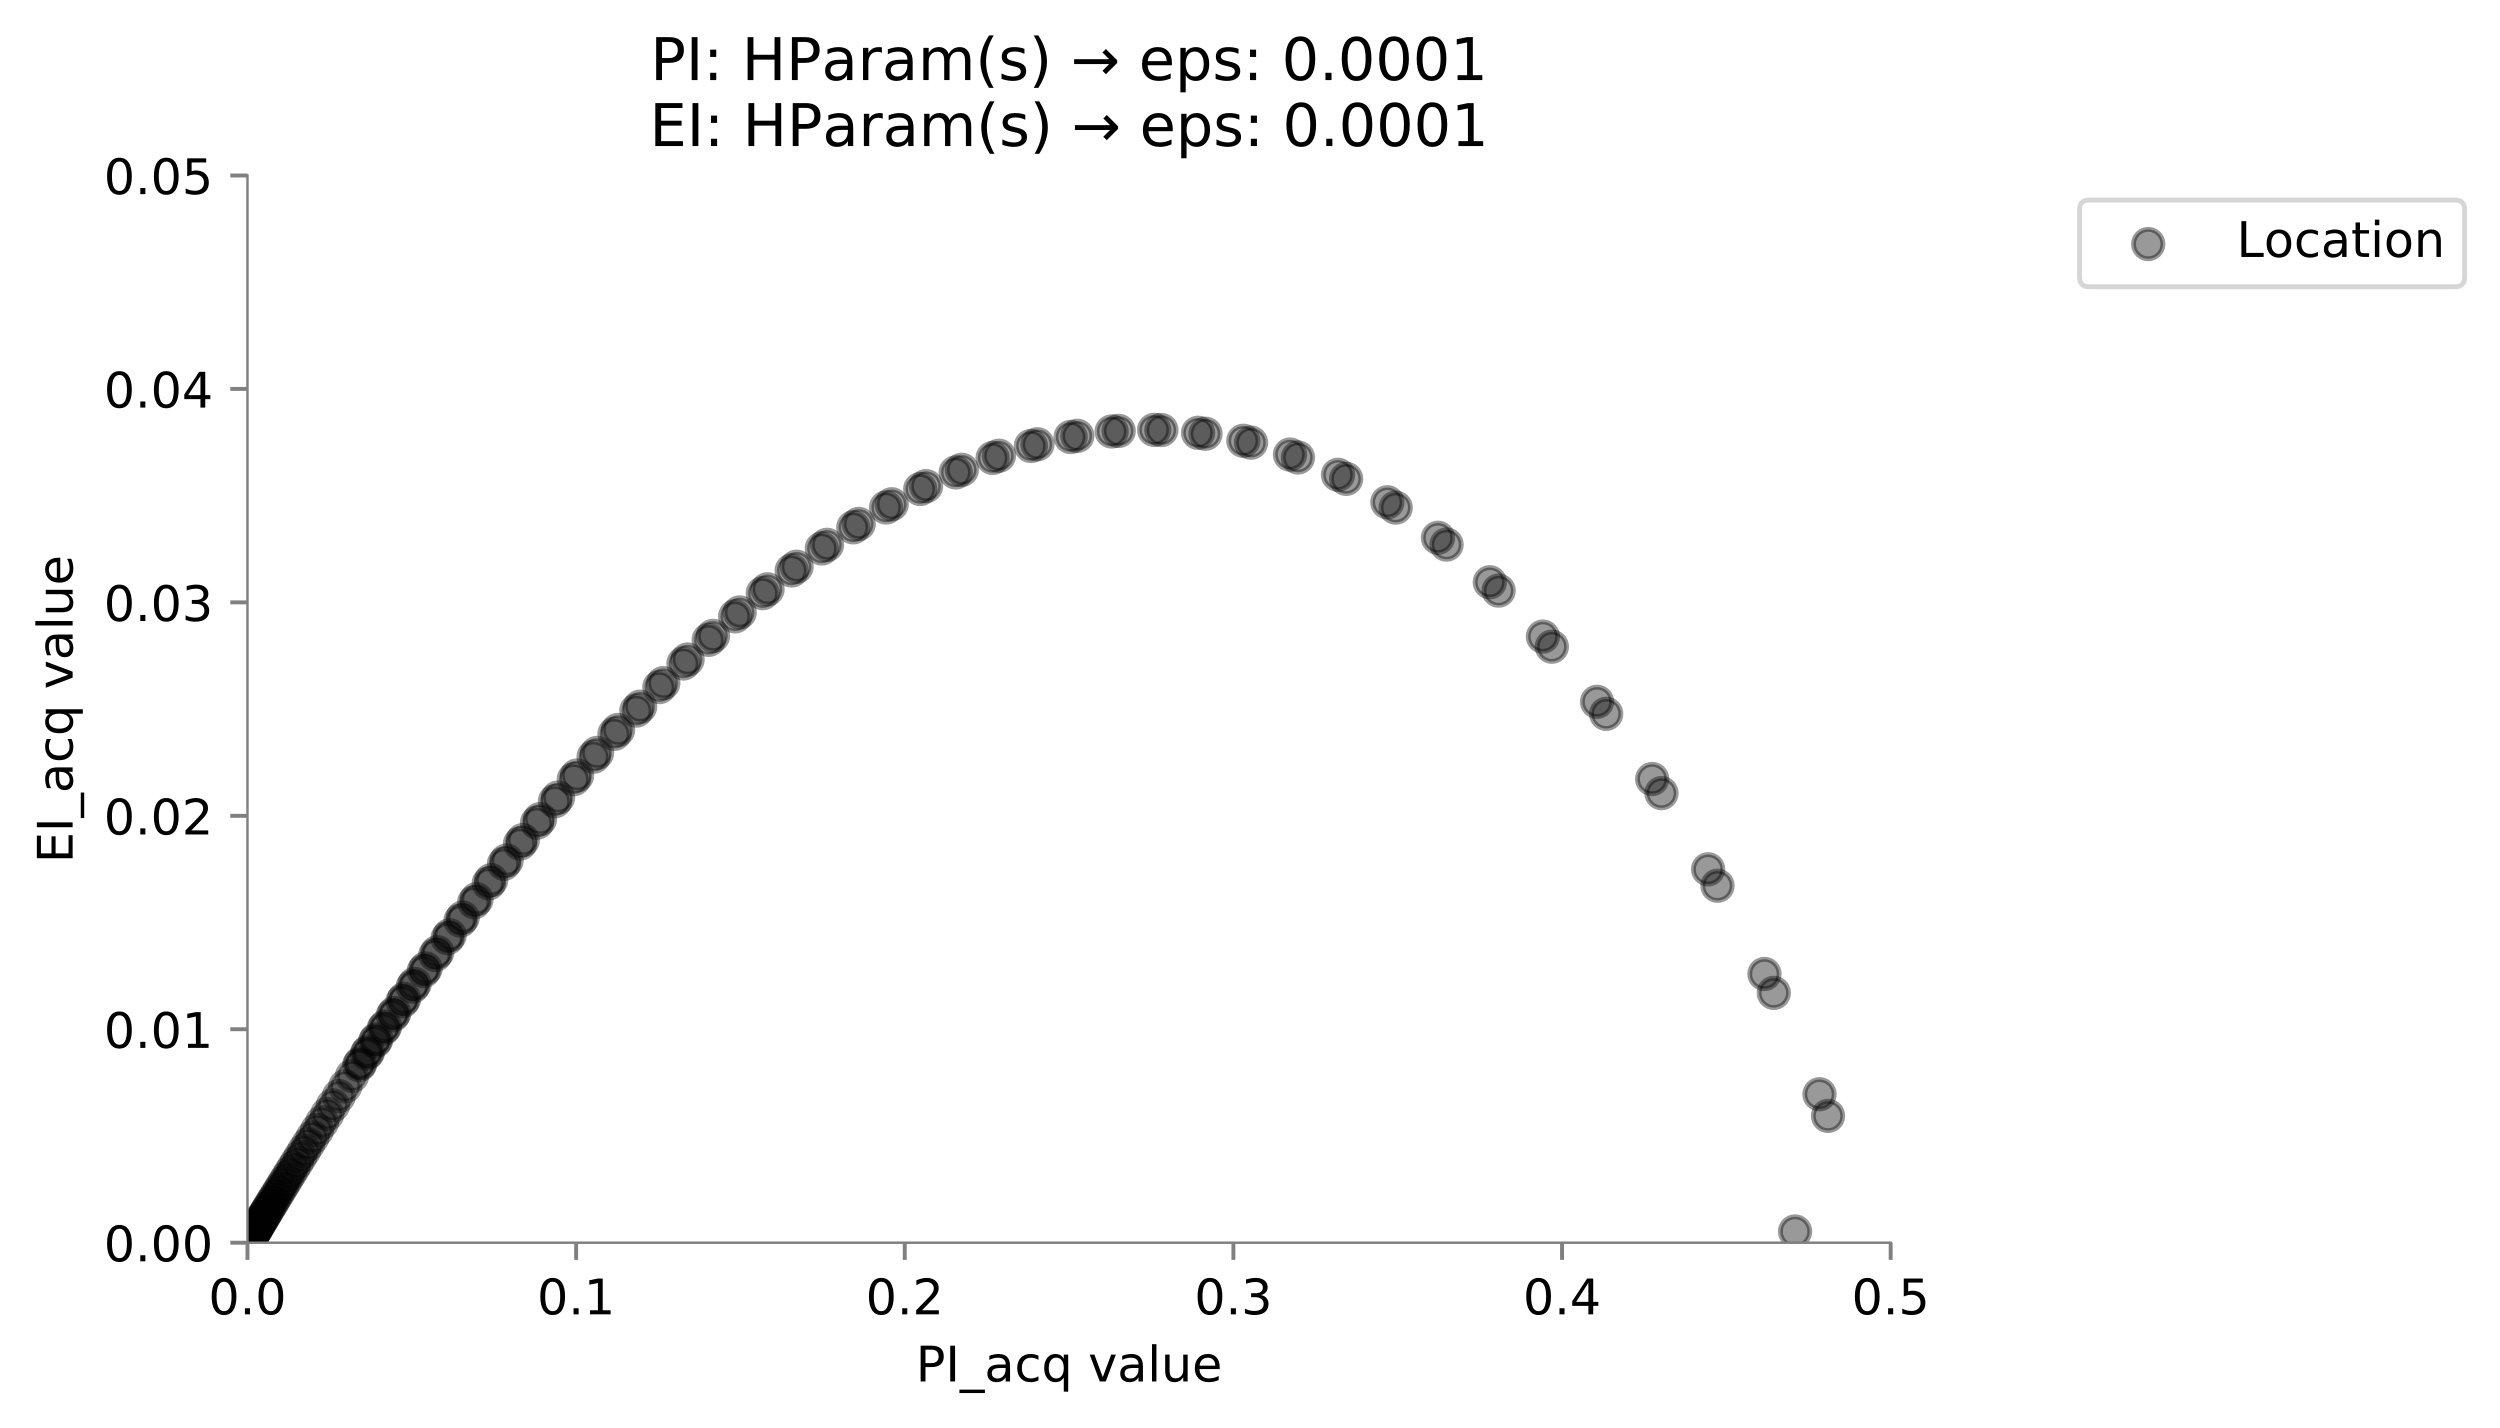 <?xml version="1.0" encoding="utf-8" standalone="no"?>
<!DOCTYPE svg PUBLIC "-//W3C//DTD SVG 1.1//EN"
  "http://www.w3.org/Graphics/SVG/1.1/DTD/svg11.dtd">
<!-- Created with matplotlib (https://matplotlib.org/) -->
<svg height="291.03pt" version="1.1" viewBox="0 0 509.372 291.03" width="509.372pt" xmlns="http://www.w3.org/2000/svg" xmlns:xlink="http://www.w3.org/1999/xlink">
 <defs>
  <style type="text/css">
*{stroke-linecap:butt;stroke-linejoin:round;white-space:pre;}
  </style>
 </defs>
 <g id="figure_1">
  <g id="patch_1">
   <path d="M -0 291.03 
L 509.372 291.03 
L 509.372 0 
L -0 0 
z
" style="fill:#ffffff;"/>
  </g>
  <g id="axes_1">
   <g id="patch_2">
    <path d="M 50.422 253.196 
L 385.222 253.196 
L 385.222 35.755 
L 50.422 35.755 
z
" style="fill:#ffffff;"/>
   </g>
   <g id="PathCollection_1">
    <defs>
     <path d="M 0 3 
C 0.796 3 1.559 2.684 2.121 2.121 
C 2.684 1.559 3 0.796 3 0 
C 3 -0.796 2.684 -1.559 2.121 -2.121 
C 1.559 -2.684 0.796 -3 0 -3 
C -0.796 -3 -1.559 -2.684 -2.121 -2.121 
C -2.684 -1.559 -3 -0.796 -3 0 
C -3 0.796 -2.684 1.559 -2.121 2.121 
C -1.559 2.684 -0.796 3 0 3 
z
" id="m0d8d3cd105" style="stroke:#000000;stroke-opacity:0.4;"/>
    </defs>
    <g clip-path="url(#pac8e096a58)">
     <use style="fill-opacity:0.4;stroke:#000000;stroke-opacity:0.4;" x="73.438" xlink:href="#m0d8d3cd105" y="216.63"/>
     <use style="fill-opacity:0.4;stroke:#000000;stroke-opacity:0.4;" x="75.012" xlink:href="#m0d8d3cd105" y="214.266"/>
     <use style="fill-opacity:0.4;stroke:#000000;stroke-opacity:0.4;" x="76.685" xlink:href="#m0d8d3cd105" y="211.776"/>
     <use style="fill-opacity:0.4;stroke:#000000;stroke-opacity:0.4;" x="78.462" xlink:href="#m0d8d3cd105" y="209.156"/>
     <use style="fill-opacity:0.4;stroke:#000000;stroke-opacity:0.4;" x="80.348" xlink:href="#m0d8d3cd105" y="206.403"/>
     <use style="fill-opacity:0.4;stroke:#000000;stroke-opacity:0.4;" x="82.349" xlink:href="#m0d8d3cd105" y="203.514"/>
     <use style="fill-opacity:0.4;stroke:#000000;stroke-opacity:0.4;" x="84.47" xlink:href="#m0d8d3cd105" y="200.486"/>
     <use style="fill-opacity:0.4;stroke:#000000;stroke-opacity:0.4;" x="86.718" xlink:href="#m0d8d3cd105" y="197.317"/>
     <use style="fill-opacity:0.4;stroke:#000000;stroke-opacity:0.4;" x="89.098" xlink:href="#m0d8d3cd105" y="194.006"/>
     <use style="fill-opacity:0.4;stroke:#000000;stroke-opacity:0.4;" x="91.618" xlink:href="#m0d8d3cd105" y="190.552"/>
     <use style="fill-opacity:0.4;stroke:#000000;stroke-opacity:0.4;" x="94.282" xlink:href="#m0d8d3cd105" y="186.954"/>
     <use style="fill-opacity:0.4;stroke:#000000;stroke-opacity:0.4;" x="97.099" xlink:href="#m0d8d3cd105" y="183.215"/>
     <use style="fill-opacity:0.4;stroke:#000000;stroke-opacity:0.4;" x="100.074" xlink:href="#m0d8d3cd105" y="179.336"/>
     <use style="fill-opacity:0.4;stroke:#000000;stroke-opacity:0.4;" x="103.215" xlink:href="#m0d8d3cd105" y="175.32"/>
     <use style="fill-opacity:0.4;stroke:#000000;stroke-opacity:0.4;" x="106.529" xlink:href="#m0d8d3cd105" y="171.171"/>
     <use style="fill-opacity:0.4;stroke:#000000;stroke-opacity:0.4;" x="110.021" xlink:href="#m0d8d3cd105" y="166.897"/>
     <use style="fill-opacity:0.4;stroke:#000000;stroke-opacity:0.4;" x="113.701" xlink:href="#m0d8d3cd105" y="162.505"/>
     <use style="fill-opacity:0.4;stroke:#000000;stroke-opacity:0.4;" x="117.574" xlink:href="#m0d8d3cd105" y="158.004"/>
     <use style="fill-opacity:0.4;stroke:#000000;stroke-opacity:0.4;" x="121.648" xlink:href="#m0d8d3cd105" y="153.406"/>
     <use style="fill-opacity:0.4;stroke:#000000;stroke-opacity:0.4;" x="125.93" xlink:href="#m0d8d3cd105" y="148.727"/>
     <use style="fill-opacity:0.4;stroke:#000000;stroke-opacity:0.4;" x="130.427" xlink:href="#m0d8d3cd105" y="143.981"/>
     <use style="fill-opacity:0.4;stroke:#000000;stroke-opacity:0.4;" x="135.147" xlink:href="#m0d8d3cd105" y="139.19"/>
     <use style="fill-opacity:0.4;stroke:#000000;stroke-opacity:0.4;" x="140.095" xlink:href="#m0d8d3cd105" y="134.376"/>
     <use style="fill-opacity:0.4;stroke:#000000;stroke-opacity:0.4;" x="145.279" xlink:href="#m0d8d3cd105" y="129.564"/>
     <use style="fill-opacity:0.4;stroke:#000000;stroke-opacity:0.4;" x="150.706" xlink:href="#m0d8d3cd105" y="124.786"/>
     <use style="fill-opacity:0.4;stroke:#000000;stroke-opacity:0.4;" x="156.381" xlink:href="#m0d8d3cd105" y="120.075"/>
     <use style="fill-opacity:0.4;stroke:#000000;stroke-opacity:0.4;" x="162.311" xlink:href="#m0d8d3cd105" y="115.47"/>
     <use style="fill-opacity:0.4;stroke:#000000;stroke-opacity:0.4;" x="168.502" xlink:href="#m0d8d3cd105" y="111.013"/>
     <use style="fill-opacity:0.4;stroke:#000000;stroke-opacity:0.4;" x="174.958" xlink:href="#m0d8d3cd105" y="106.753"/>
     <use style="fill-opacity:0.4;stroke:#000000;stroke-opacity:0.4;" x="181.684" xlink:href="#m0d8d3cd105" y="102.745"/>
     <use style="fill-opacity:0.4;stroke:#000000;stroke-opacity:0.4;" x="188.686" xlink:href="#m0d8d3cd105" y="99.047"/>
     <use style="fill-opacity:0.4;stroke:#000000;stroke-opacity:0.4;" x="195.966" xlink:href="#m0d8d3cd105" y="95.727"/>
     <use style="fill-opacity:0.4;stroke:#000000;stroke-opacity:0.4;" x="203.528" xlink:href="#m0d8d3cd105" y="92.857"/>
     <use style="fill-opacity:0.4;stroke:#000000;stroke-opacity:0.4;" x="211.374" xlink:href="#m0d8d3cd105" y="90.519"/>
     <use style="fill-opacity:0.4;stroke:#000000;stroke-opacity:0.4;" x="219.506" xlink:href="#m0d8d3cd105" y="88.8"/>
     <use style="fill-opacity:0.4;stroke:#000000;stroke-opacity:0.4;" x="227.925" xlink:href="#m0d8d3cd105" y="87.798"/>
     <use style="fill-opacity:0.4;stroke:#000000;stroke-opacity:0.4;" x="236.63" xlink:href="#m0d8d3cd105" y="87.618"/>
     <use style="fill-opacity:0.4;stroke:#000000;stroke-opacity:0.4;" x="245.621" xlink:href="#m0d8d3cd105" y="88.374"/>
     <use style="fill-opacity:0.4;stroke:#000000;stroke-opacity:0.4;" x="254.894" xlink:href="#m0d8d3cd105" y="90.193"/>
     <use style="fill-opacity:0.4;stroke:#000000;stroke-opacity:0.4;" x="264.448" xlink:href="#m0d8d3cd105" y="93.208"/>
     <use style="fill-opacity:0.4;stroke:#000000;stroke-opacity:0.4;" x="274.276" xlink:href="#m0d8d3cd105" y="97.566"/>
     <use style="fill-opacity:0.4;stroke:#000000;stroke-opacity:0.4;" x="284.373" xlink:href="#m0d8d3cd105" y="103.425"/>
     <use style="fill-opacity:0.4;stroke:#000000;stroke-opacity:0.4;" x="294.731" xlink:href="#m0d8d3cd105" y="110.954"/>
     <use style="fill-opacity:0.4;stroke:#000000;stroke-opacity:0.4;" x="305.339" xlink:href="#m0d8d3cd105" y="120.334"/>
     <use style="fill-opacity:0.4;stroke:#000000;stroke-opacity:0.4;" x="316.185" xlink:href="#m0d8d3cd105" y="131.761"/>
     <use style="fill-opacity:0.4;stroke:#000000;stroke-opacity:0.4;" x="327.253" xlink:href="#m0d8d3cd105" y="145.442"/>
     <use style="fill-opacity:0.4;stroke:#000000;stroke-opacity:0.4;" x="338.517" xlink:href="#m0d8d3cd105" y="161.599"/>
     <use style="fill-opacity:0.4;stroke:#000000;stroke-opacity:0.4;" x="349.937" xlink:href="#m0d8d3cd105" y="180.469"/>
     <use style="fill-opacity:0.4;stroke:#000000;stroke-opacity:0.4;" x="361.41" xlink:href="#m0d8d3cd105" y="202.302"/>
     <use style="fill-opacity:0.4;stroke:#000000;stroke-opacity:0.4;" x="372.461" xlink:href="#m0d8d3cd105" y="227.363"/>
     <use style="fill-opacity:0.4;stroke:#000000;stroke-opacity:0.4;" x="365.742" xlink:href="#m0d8d3cd105" y="250.911"/>
     <use style="fill-opacity:0.4;stroke:#000000;stroke-opacity:0.4;" x="370.72" xlink:href="#m0d8d3cd105" y="222.95"/>
     <use style="fill-opacity:0.4;stroke:#000000;stroke-opacity:0.4;" x="359.504" xlink:href="#m0d8d3cd105" y="198.446"/>
     <use style="fill-opacity:0.4;stroke:#000000;stroke-opacity:0.4;" x="348.026" xlink:href="#m0d8d3cd105" y="177.125"/>
     <use style="fill-opacity:0.4;stroke:#000000;stroke-opacity:0.4;" x="336.627" xlink:href="#m0d8d3cd105" y="158.724"/>
     <use style="fill-opacity:0.4;stroke:#000000;stroke-opacity:0.4;" x="325.394" xlink:href="#m0d8d3cd105" y="142.996"/>
     <use style="fill-opacity:0.4;stroke:#000000;stroke-opacity:0.4;" x="314.362" xlink:href="#m0d8d3cd105" y="129.705"/>
     <use style="fill-opacity:0.4;stroke:#000000;stroke-opacity:0.4;" x="303.554" xlink:href="#m0d8d3cd105" y="118.634"/>
     <use style="fill-opacity:0.4;stroke:#000000;stroke-opacity:0.4;" x="292.987" xlink:href="#m0d8d3cd105" y="109.575"/>
     <use style="fill-opacity:0.4;stroke:#000000;stroke-opacity:0.4;" x="282.672" xlink:href="#m0d8d3cd105" y="102.338"/>
     <use style="fill-opacity:0.4;stroke:#000000;stroke-opacity:0.4;" x="272.619" xlink:href="#m0d8d3cd105" y="96.74"/>
     <use style="fill-opacity:0.4;stroke:#000000;stroke-opacity:0.4;" x="262.836" xlink:href="#m0d8d3cd105" y="92.616"/>
     <use style="fill-opacity:0.4;stroke:#000000;stroke-opacity:0.4;" x="253.329" xlink:href="#m0d8d3cd105" y="89.81"/>
     <use style="fill-opacity:0.4;stroke:#000000;stroke-opacity:0.4;" x="244.102" xlink:href="#m0d8d3cd105" y="88.178"/>
     <use style="fill-opacity:0.4;stroke:#000000;stroke-opacity:0.4;" x="235.159" xlink:href="#m0d8d3cd105" y="87.586"/>
     <use style="fill-opacity:0.4;stroke:#000000;stroke-opacity:0.4;" x="226.502" xlink:href="#m0d8d3cd105" y="87.911"/>
     <use style="fill-opacity:0.4;stroke:#000000;stroke-opacity:0.4;" x="218.131" xlink:href="#m0d8d3cd105" y="89.04"/>
     <use style="fill-opacity:0.4;stroke:#000000;stroke-opacity:0.4;" x="210.046" xlink:href="#m0d8d3cd105" y="90.868"/>
     <use style="fill-opacity:0.4;stroke:#000000;stroke-opacity:0.4;" x="202.248" xlink:href="#m0d8d3cd105" y="93.301"/>
     <use style="fill-opacity:0.4;stroke:#000000;stroke-opacity:0.4;" x="194.733" xlink:href="#m0d8d3cd105" y="96.251"/>
     <use style="fill-opacity:0.4;stroke:#000000;stroke-opacity:0.4;" x="187.5" xlink:href="#m0d8d3cd105" y="99.639"/>
     <use style="fill-opacity:0.4;stroke:#000000;stroke-opacity:0.4;" x="180.544" xlink:href="#m0d8d3cd105" y="103.393"/>
     <use style="fill-opacity:0.4;stroke:#000000;stroke-opacity:0.4;" x="173.863" xlink:href="#m0d8d3cd105" y="107.447"/>
     <use style="fill-opacity:0.4;stroke:#000000;stroke-opacity:0.4;" x="167.452" xlink:href="#m0d8d3cd105" y="111.744"/>
     <use style="fill-opacity:0.4;stroke:#000000;stroke-opacity:0.4;" x="161.305" xlink:href="#m0d8d3cd105" y="116.228"/>
     <use style="fill-opacity:0.4;stroke:#000000;stroke-opacity:0.4;" x="155.418" xlink:href="#m0d8d3cd105" y="120.854"/>
     <use style="fill-opacity:0.4;stroke:#000000;stroke-opacity:0.4;" x="149.784" xlink:href="#m0d8d3cd105" y="125.579"/>
     <use style="fill-opacity:0.4;stroke:#000000;stroke-opacity:0.4;" x="144.399" xlink:href="#m0d8d3cd105" y="130.365"/>
     <use style="fill-opacity:0.4;stroke:#000000;stroke-opacity:0.4;" x="139.254" xlink:href="#m0d8d3cd105" y="135.179"/>
     <use style="fill-opacity:0.4;stroke:#000000;stroke-opacity:0.4;" x="134.345" xlink:href="#m0d8d3cd105" y="139.991"/>
     <use style="fill-opacity:0.4;stroke:#000000;stroke-opacity:0.4;" x="129.663" xlink:href="#m0d8d3cd105" y="144.776"/>
     <use style="fill-opacity:0.4;stroke:#000000;stroke-opacity:0.4;" x="125.202" xlink:href="#m0d8d3cd105" y="149.512"/>
     <use style="fill-opacity:0.4;stroke:#000000;stroke-opacity:0.4;" x="120.955" xlink:href="#m0d8d3cd105" y="154.179"/>
     <use style="fill-opacity:0.4;stroke:#000000;stroke-opacity:0.4;" x="116.915" xlink:href="#m0d8d3cd105" y="158.761"/>
     <use style="fill-opacity:0.4;stroke:#000000;stroke-opacity:0.4;" x="113.074" xlink:href="#m0d8d3cd105" y="163.245"/>
     <use style="fill-opacity:0.4;stroke:#000000;stroke-opacity:0.4;" x="109.426" xlink:href="#m0d8d3cd105" y="167.618"/>
     <use style="fill-opacity:0.4;stroke:#000000;stroke-opacity:0.4;" x="105.964" xlink:href="#m0d8d3cd105" y="171.872"/>
     <use style="fill-opacity:0.4;stroke:#000000;stroke-opacity:0.4;" x="102.68" xlink:href="#m0d8d3cd105" y="175.998"/>
     <use style="fill-opacity:0.4;stroke:#000000;stroke-opacity:0.4;" x="99.567" xlink:href="#m0d8d3cd105" y="179.992"/>
     <use style="fill-opacity:0.4;stroke:#000000;stroke-opacity:0.4;" x="96.619" xlink:href="#m0d8d3cd105" y="183.848"/>
     <use style="fill-opacity:0.4;stroke:#000000;stroke-opacity:0.4;" x="93.828" xlink:href="#m0d8d3cd105" y="187.564"/>
     <use style="fill-opacity:0.4;stroke:#000000;stroke-opacity:0.4;" x="91.188" xlink:href="#m0d8d3cd105" y="191.137"/>
     <use style="fill-opacity:0.4;stroke:#000000;stroke-opacity:0.4;" x="88.692" xlink:href="#m0d8d3cd105" y="194.568"/>
     <use style="fill-opacity:0.4;stroke:#000000;stroke-opacity:0.4;" x="86.334" xlink:href="#m0d8d3cd105" y="197.855"/>
     <use style="fill-opacity:0.4;stroke:#000000;stroke-opacity:0.4;" x="84.108" xlink:href="#m0d8d3cd105" y="201"/>
     <use style="fill-opacity:0.4;stroke:#000000;stroke-opacity:0.4;" x="82.007" xlink:href="#m0d8d3cd105" y="204.005"/>
     <use style="fill-opacity:0.4;stroke:#000000;stroke-opacity:0.4;" x="80.026" xlink:href="#m0d8d3cd105" y="206.871"/>
     <use style="fill-opacity:0.4;stroke:#000000;stroke-opacity:0.4;" x="78.159" xlink:href="#m0d8d3cd105" y="209.602"/>
     <use style="fill-opacity:0.4;stroke:#000000;stroke-opacity:0.4;" x="76.4" xlink:href="#m0d8d3cd105" y="212.2"/>
     <use style="fill-opacity:0.4;stroke:#000000;stroke-opacity:0.4;" x="74.743" xlink:href="#m0d8d3cd105" y="214.669"/>
     <use style="fill-opacity:0.4;stroke:#000000;stroke-opacity:0.4;" x="73.185" xlink:href="#m0d8d3cd105" y="217.012"/>
     <use style="fill-opacity:0.4;stroke:#000000;stroke-opacity:0.4;" x="71.719" xlink:href="#m0d8d3cd105" y="219.234"/>
     <use style="fill-opacity:0.4;stroke:#000000;stroke-opacity:0.4;" x="70.341" xlink:href="#m0d8d3cd105" y="221.338"/>
     <use style="fill-opacity:0.4;stroke:#000000;stroke-opacity:0.4;" x="69.046" xlink:href="#m0d8d3cd105" y="223.328"/>
     <use style="fill-opacity:0.4;stroke:#000000;stroke-opacity:0.4;" x="67.83" xlink:href="#m0d8d3cd105" y="225.21"/>
     <use style="fill-opacity:0.4;stroke:#000000;stroke-opacity:0.4;" x="66.688" xlink:href="#m0d8d3cd105" y="226.987"/>
     <use style="fill-opacity:0.4;stroke:#000000;stroke-opacity:0.4;" x="65.617" xlink:href="#m0d8d3cd105" y="228.663"/>
     <use style="fill-opacity:0.4;stroke:#000000;stroke-opacity:0.4;" x="64.612" xlink:href="#m0d8d3cd105" y="230.244"/>
     <use style="fill-opacity:0.4;stroke:#000000;stroke-opacity:0.4;" x="63.67" xlink:href="#m0d8d3cd105" y="231.732"/>
     <use style="fill-opacity:0.4;stroke:#000000;stroke-opacity:0.4;" x="62.788" xlink:href="#m0d8d3cd105" y="233.134"/>
     <use style="fill-opacity:0.4;stroke:#000000;stroke-opacity:0.4;" x="61.961" xlink:href="#m0d8d3cd105" y="234.451"/>
     <use style="fill-opacity:0.4;stroke:#000000;stroke-opacity:0.4;" x="61.187" xlink:href="#m0d8d3cd105" y="235.69"/>
     <use style="fill-opacity:0.4;stroke:#000000;stroke-opacity:0.4;" x="60.462" xlink:href="#m0d8d3cd105" y="236.853"/>
     <use style="fill-opacity:0.4;stroke:#000000;stroke-opacity:0.4;" x="59.784" xlink:href="#m0d8d3cd105" y="237.945"/>
     <use style="fill-opacity:0.4;stroke:#000000;stroke-opacity:0.4;" x="59.15" xlink:href="#m0d8d3cd105" y="238.969"/>
     <use style="fill-opacity:0.4;stroke:#000000;stroke-opacity:0.4;" x="58.557" xlink:href="#m0d8d3cd105" y="239.929"/>
     <use style="fill-opacity:0.4;stroke:#000000;stroke-opacity:0.4;" x="58.003" xlink:href="#m0d8d3cd105" y="240.828"/>
     <use style="fill-opacity:0.4;stroke:#000000;stroke-opacity:0.4;" x="57.485" xlink:href="#m0d8d3cd105" y="241.67"/>
     <use style="fill-opacity:0.4;stroke:#000000;stroke-opacity:0.4;" x="57.002" xlink:href="#m0d8d3cd105" y="242.458"/>
     <use style="fill-opacity:0.4;stroke:#000000;stroke-opacity:0.4;" x="56.55" xlink:href="#m0d8d3cd105" y="243.195"/>
     <use style="fill-opacity:0.4;stroke:#000000;stroke-opacity:0.4;" x="56.128" xlink:href="#m0d8d3cd105" y="243.885"/>
     <use style="fill-opacity:0.4;stroke:#000000;stroke-opacity:0.4;" x="55.735" xlink:href="#m0d8d3cd105" y="244.528"/>
     <use style="fill-opacity:0.4;stroke:#000000;stroke-opacity:0.4;" x="55.368" xlink:href="#m0d8d3cd105" y="245.13"/>
     <use style="fill-opacity:0.4;stroke:#000000;stroke-opacity:0.4;" x="55.026" xlink:href="#m0d8d3cd105" y="245.691"/>
     <use style="fill-opacity:0.4;stroke:#000000;stroke-opacity:0.4;" x="54.707" xlink:href="#m0d8d3cd105" y="246.215"/>
     <use style="fill-opacity:0.4;stroke:#000000;stroke-opacity:0.4;" x="54.409" xlink:href="#m0d8d3cd105" y="246.704"/>
     <use style="fill-opacity:0.4;stroke:#000000;stroke-opacity:0.4;" x="54.132" xlink:href="#m0d8d3cd105" y="247.16"/>
     <use style="fill-opacity:0.4;stroke:#000000;stroke-opacity:0.4;" x="53.873" xlink:href="#m0d8d3cd105" y="247.584"/>
     <use style="fill-opacity:0.4;stroke:#000000;stroke-opacity:0.4;" x="53.633" xlink:href="#m0d8d3cd105" y="247.98"/>
     <use style="fill-opacity:0.4;stroke:#000000;stroke-opacity:0.4;" x="53.409" xlink:href="#m0d8d3cd105" y="248.349"/>
     <use style="fill-opacity:0.4;stroke:#000000;stroke-opacity:0.4;" x="53.2" xlink:href="#m0d8d3cd105" y="248.692"/>
     <use style="fill-opacity:0.4;stroke:#000000;stroke-opacity:0.4;" x="53.005" xlink:href="#m0d8d3cd105" y="249.012"/>
     <use style="fill-opacity:0.4;stroke:#000000;stroke-opacity:0.4;" x="52.825" xlink:href="#m0d8d3cd105" y="249.309"/>
     <use style="fill-opacity:0.4;stroke:#000000;stroke-opacity:0.4;" x="52.656" xlink:href="#m0d8d3cd105" y="249.586"/>
     <use style="fill-opacity:0.4;stroke:#000000;stroke-opacity:0.4;" x="52.5" xlink:href="#m0d8d3cd105" y="249.843"/>
     <use style="fill-opacity:0.4;stroke:#000000;stroke-opacity:0.4;" x="52.354" xlink:href="#m0d8d3cd105" y="250.082"/>
     <use style="fill-opacity:0.4;stroke:#000000;stroke-opacity:0.4;" x="52.218" xlink:href="#m0d8d3cd105" y="250.305"/>
     <use style="fill-opacity:0.4;stroke:#000000;stroke-opacity:0.4;" x="52.092" xlink:href="#m0d8d3cd105" y="250.511"/>
     <use style="fill-opacity:0.4;stroke:#000000;stroke-opacity:0.4;" x="51.975" xlink:href="#m0d8d3cd105" y="250.704"/>
     <use style="fill-opacity:0.4;stroke:#000000;stroke-opacity:0.4;" x="51.866" xlink:href="#m0d8d3cd105" y="250.882"/>
     <use style="fill-opacity:0.4;stroke:#000000;stroke-opacity:0.4;" x="51.764" xlink:href="#m0d8d3cd105" y="251.048"/>
     <use style="fill-opacity:0.4;stroke:#000000;stroke-opacity:0.4;" x="51.67" xlink:href="#m0d8d3cd105" y="251.202"/>
     <use style="fill-opacity:0.4;stroke:#000000;stroke-opacity:0.4;" x="51.582" xlink:href="#m0d8d3cd105" y="251.345"/>
     <use style="fill-opacity:0.4;stroke:#000000;stroke-opacity:0.4;" x="51.501" xlink:href="#m0d8d3cd105" y="251.478"/>
     <use style="fill-opacity:0.4;stroke:#000000;stroke-opacity:0.4;" x="51.425" xlink:href="#m0d8d3cd105" y="251.601"/>
     <use style="fill-opacity:0.4;stroke:#000000;stroke-opacity:0.4;" x="51.355" xlink:href="#m0d8d3cd105" y="251.715"/>
     <use style="fill-opacity:0.4;stroke:#000000;stroke-opacity:0.4;" x="51.29" xlink:href="#m0d8d3cd105" y="251.821"/>
     <use style="fill-opacity:0.4;stroke:#000000;stroke-opacity:0.4;" x="51.229" xlink:href="#m0d8d3cd105" y="251.92"/>
     <use style="fill-opacity:0.4;stroke:#000000;stroke-opacity:0.4;" x="51.172" xlink:href="#m0d8d3cd105" y="252.011"/>
     <use style="fill-opacity:0.4;stroke:#000000;stroke-opacity:0.4;" x="51.12" xlink:href="#m0d8d3cd105" y="252.096"/>
     <use style="fill-opacity:0.4;stroke:#000000;stroke-opacity:0.4;" x="51.071" xlink:href="#m0d8d3cd105" y="252.175"/>
     <use style="fill-opacity:0.4;stroke:#000000;stroke-opacity:0.4;" x="51.026" xlink:href="#m0d8d3cd105" y="252.248"/>
     <use style="fill-opacity:0.4;stroke:#000000;stroke-opacity:0.4;" x="50.984" xlink:href="#m0d8d3cd105" y="252.315"/>
     <use style="fill-opacity:0.4;stroke:#000000;stroke-opacity:0.4;" x="50.945" xlink:href="#m0d8d3cd105" y="252.378"/>
     <use style="fill-opacity:0.4;stroke:#000000;stroke-opacity:0.4;" x="50.909" xlink:href="#m0d8d3cd105" y="252.436"/>
     <use style="fill-opacity:0.4;stroke:#000000;stroke-opacity:0.4;" x="50.875" xlink:href="#m0d8d3cd105" y="252.491"/>
     <use style="fill-opacity:0.4;stroke:#000000;stroke-opacity:0.4;" x="50.843" xlink:href="#m0d8d3cd105" y="252.541"/>
     <use style="fill-opacity:0.4;stroke:#000000;stroke-opacity:0.4;" x="50.814" xlink:href="#m0d8d3cd105" y="252.587"/>
     <use style="fill-opacity:0.4;stroke:#000000;stroke-opacity:0.4;" x="50.787" xlink:href="#m0d8d3cd105" y="252.63"/>
     <use style="fill-opacity:0.4;stroke:#000000;stroke-opacity:0.4;" x="50.762" xlink:href="#m0d8d3cd105" y="252.67"/>
     <use style="fill-opacity:0.4;stroke:#000000;stroke-opacity:0.4;" x="50.739" xlink:href="#m0d8d3cd105" y="252.707"/>
     <use style="fill-opacity:0.4;stroke:#000000;stroke-opacity:0.4;" x="50.717" xlink:href="#m0d8d3cd105" y="252.742"/>
     <use style="fill-opacity:0.4;stroke:#000000;stroke-opacity:0.4;" x="50.697" xlink:href="#m0d8d3cd105" y="252.774"/>
     <use style="fill-opacity:0.4;stroke:#000000;stroke-opacity:0.4;" x="50.678" xlink:href="#m0d8d3cd105" y="252.803"/>
     <use style="fill-opacity:0.4;stroke:#000000;stroke-opacity:0.4;" x="50.661" xlink:href="#m0d8d3cd105" y="252.831"/>
     <use style="fill-opacity:0.4;stroke:#000000;stroke-opacity:0.4;" x="50.644" xlink:href="#m0d8d3cd105" y="252.856"/>
     <use style="fill-opacity:0.4;stroke:#000000;stroke-opacity:0.4;" x="50.629" xlink:href="#m0d8d3cd105" y="252.88"/>
     <use style="fill-opacity:0.4;stroke:#000000;stroke-opacity:0.4;" x="50.615" xlink:href="#m0d8d3cd105" y="252.902"/>
     <use style="fill-opacity:0.4;stroke:#000000;stroke-opacity:0.4;" x="50.602" xlink:href="#m0d8d3cd105" y="252.922"/>
     <use style="fill-opacity:0.4;stroke:#000000;stroke-opacity:0.4;" x="50.59" xlink:href="#m0d8d3cd105" y="252.941"/>
     <use style="fill-opacity:0.4;stroke:#000000;stroke-opacity:0.4;" x="50.579" xlink:href="#m0d8d3cd105" y="252.959"/>
     <use style="fill-opacity:0.4;stroke:#000000;stroke-opacity:0.4;" x="50.568" xlink:href="#m0d8d3cd105" y="252.975"/>
     <use style="fill-opacity:0.4;stroke:#000000;stroke-opacity:0.4;" x="50.559" xlink:href="#m0d8d3cd105" y="252.99"/>
     <use style="fill-opacity:0.4;stroke:#000000;stroke-opacity:0.4;" x="50.55" xlink:href="#m0d8d3cd105" y="253.004"/>
     <use style="fill-opacity:0.4;stroke:#000000;stroke-opacity:0.4;" x="50.541" xlink:href="#m0d8d3cd105" y="253.017"/>
     <use style="fill-opacity:0.4;stroke:#000000;stroke-opacity:0.4;" x="50.533" xlink:href="#m0d8d3cd105" y="253.029"/>
     <use style="fill-opacity:0.4;stroke:#000000;stroke-opacity:0.4;" x="50.526" xlink:href="#m0d8d3cd105" y="253.041"/>
     <use style="fill-opacity:0.4;stroke:#000000;stroke-opacity:0.4;" x="50.519" xlink:href="#m0d8d3cd105" y="253.051"/>
     <use style="fill-opacity:0.4;stroke:#000000;stroke-opacity:0.4;" x="50.513" xlink:href="#m0d8d3cd105" y="253.061"/>
     <use style="fill-opacity:0.4;stroke:#000000;stroke-opacity:0.4;" x="50.507" xlink:href="#m0d8d3cd105" y="253.07"/>
     <use style="fill-opacity:0.4;stroke:#000000;stroke-opacity:0.4;" x="50.501" xlink:href="#m0d8d3cd105" y="253.078"/>
     <use style="fill-opacity:0.4;stroke:#000000;stroke-opacity:0.4;" x="50.496" xlink:href="#m0d8d3cd105" y="253.086"/>
     <use style="fill-opacity:0.4;stroke:#000000;stroke-opacity:0.4;" x="50.491" xlink:href="#m0d8d3cd105" y="253.093"/>
     <use style="fill-opacity:0.4;stroke:#000000;stroke-opacity:0.4;" x="50.487" xlink:href="#m0d8d3cd105" y="253.1"/>
     <use style="fill-opacity:0.4;stroke:#000000;stroke-opacity:0.4;" x="50.483" xlink:href="#m0d8d3cd105" y="253.106"/>
     <use style="fill-opacity:0.4;stroke:#000000;stroke-opacity:0.4;" x="50.479" xlink:href="#m0d8d3cd105" y="253.112"/>
     <use style="fill-opacity:0.4;stroke:#000000;stroke-opacity:0.4;" x="50.475" xlink:href="#m0d8d3cd105" y="253.117"/>
     <use style="fill-opacity:0.4;stroke:#000000;stroke-opacity:0.4;" x="50.472" xlink:href="#m0d8d3cd105" y="253.123"/>
     <use style="fill-opacity:0.4;stroke:#000000;stroke-opacity:0.4;" x="50.469" xlink:href="#m0d8d3cd105" y="253.127"/>
     <use style="fill-opacity:0.4;stroke:#000000;stroke-opacity:0.4;" x="50.466" xlink:href="#m0d8d3cd105" y="253.132"/>
     <use style="fill-opacity:0.4;stroke:#000000;stroke-opacity:0.4;" x="50.463" xlink:href="#m0d8d3cd105" y="253.136"/>
     <use style="fill-opacity:0.4;stroke:#000000;stroke-opacity:0.4;" x="50.461" xlink:href="#m0d8d3cd105" y="253.14"/>
     <use style="fill-opacity:0.4;stroke:#000000;stroke-opacity:0.4;" x="50.458" xlink:href="#m0d8d3cd105" y="253.143"/>
     <use style="fill-opacity:0.4;stroke:#000000;stroke-opacity:0.4;" x="50.456" xlink:href="#m0d8d3cd105" y="253.146"/>
     <use style="fill-opacity:0.4;stroke:#000000;stroke-opacity:0.4;" x="50.454" xlink:href="#m0d8d3cd105" y="253.149"/>
     <use style="fill-opacity:0.4;stroke:#000000;stroke-opacity:0.4;" x="50.452" xlink:href="#m0d8d3cd105" y="253.152"/>
     <use style="fill-opacity:0.4;stroke:#000000;stroke-opacity:0.4;" x="50.45" xlink:href="#m0d8d3cd105" y="253.155"/>
     <use style="fill-opacity:0.4;stroke:#000000;stroke-opacity:0.4;" x="50.449" xlink:href="#m0d8d3cd105" y="253.158"/>
     <use style="fill-opacity:0.4;stroke:#000000;stroke-opacity:0.4;" x="50.447" xlink:href="#m0d8d3cd105" y="253.16"/>
     <use style="fill-opacity:0.4;stroke:#000000;stroke-opacity:0.4;" x="50.445" xlink:href="#m0d8d3cd105" y="253.162"/>
     <use style="fill-opacity:0.4;stroke:#000000;stroke-opacity:0.4;" x="50.444" xlink:href="#m0d8d3cd105" y="253.164"/>
     <use style="fill-opacity:0.4;stroke:#000000;stroke-opacity:0.4;" x="50.443" xlink:href="#m0d8d3cd105" y="253.166"/>
     <use style="fill-opacity:0.4;stroke:#000000;stroke-opacity:0.4;" x="50.442" xlink:href="#m0d8d3cd105" y="253.168"/>
     <use style="fill-opacity:0.4;stroke:#000000;stroke-opacity:0.4;" x="50.44" xlink:href="#m0d8d3cd105" y="253.169"/>
     <use style="fill-opacity:0.4;stroke:#000000;stroke-opacity:0.4;" x="50.439" xlink:href="#m0d8d3cd105" y="253.171"/>
     <use style="fill-opacity:0.4;stroke:#000000;stroke-opacity:0.4;" x="50.438" xlink:href="#m0d8d3cd105" y="253.172"/>
     <use style="fill-opacity:0.4;stroke:#000000;stroke-opacity:0.4;" x="50.437" xlink:href="#m0d8d3cd105" y="253.174"/>
     <use style="fill-opacity:0.4;stroke:#000000;stroke-opacity:0.4;" x="50.437" xlink:href="#m0d8d3cd105" y="253.175"/>
     <use style="fill-opacity:0.4;stroke:#000000;stroke-opacity:0.4;" x="50.436" xlink:href="#m0d8d3cd105" y="253.176"/>
     <use style="fill-opacity:0.4;stroke:#000000;stroke-opacity:0.4;" x="50.435" xlink:href="#m0d8d3cd105" y="253.177"/>
     <use style="fill-opacity:0.4;stroke:#000000;stroke-opacity:0.4;" x="50.434" xlink:href="#m0d8d3cd105" y="253.178"/>
     <use style="fill-opacity:0.4;stroke:#000000;stroke-opacity:0.4;" x="50.434" xlink:href="#m0d8d3cd105" y="253.179"/>
     <use style="fill-opacity:0.4;stroke:#000000;stroke-opacity:0.4;" x="50.433" xlink:href="#m0d8d3cd105" y="253.18"/>
     <use style="fill-opacity:0.4;stroke:#000000;stroke-opacity:0.4;" x="50.432" xlink:href="#m0d8d3cd105" y="253.181"/>
     <use style="fill-opacity:0.4;stroke:#000000;stroke-opacity:0.4;" x="50.432" xlink:href="#m0d8d3cd105" y="253.182"/>
     <use style="fill-opacity:0.4;stroke:#000000;stroke-opacity:0.4;" x="50.431" xlink:href="#m0d8d3cd105" y="253.183"/>
     <use style="fill-opacity:0.4;stroke:#000000;stroke-opacity:0.4;" x="50.431" xlink:href="#m0d8d3cd105" y="253.183"/>
     <use style="fill-opacity:0.4;stroke:#000000;stroke-opacity:0.4;" x="50.43" xlink:href="#m0d8d3cd105" y="253.184"/>
     <use style="fill-opacity:0.4;stroke:#000000;stroke-opacity:0.4;" x="50.43" xlink:href="#m0d8d3cd105" y="253.185"/>
     <use style="fill-opacity:0.4;stroke:#000000;stroke-opacity:0.4;" x="50.429" xlink:href="#m0d8d3cd105" y="253.185"/>
     <use style="fill-opacity:0.4;stroke:#000000;stroke-opacity:0.4;" x="50.429" xlink:href="#m0d8d3cd105" y="253.186"/>
     <use style="fill-opacity:0.4;stroke:#000000;stroke-opacity:0.4;" x="50.429" xlink:href="#m0d8d3cd105" y="253.186"/>
     <use style="fill-opacity:0.4;stroke:#000000;stroke-opacity:0.4;" x="50.428" xlink:href="#m0d8d3cd105" y="253.187"/>
     <use style="fill-opacity:0.4;stroke:#000000;stroke-opacity:0.4;" x="50.428" xlink:href="#m0d8d3cd105" y="253.187"/>
     <use style="fill-opacity:0.4;stroke:#000000;stroke-opacity:0.4;" x="50.428" xlink:href="#m0d8d3cd105" y="253.188"/>
     <use style="fill-opacity:0.4;stroke:#000000;stroke-opacity:0.4;" x="50.427" xlink:href="#m0d8d3cd105" y="253.188"/>
     <use style="fill-opacity:0.4;stroke:#000000;stroke-opacity:0.4;" x="50.427" xlink:href="#m0d8d3cd105" y="253.188"/>
     <use style="fill-opacity:0.4;stroke:#000000;stroke-opacity:0.4;" x="50.427" xlink:href="#m0d8d3cd105" y="253.189"/>
     <use style="fill-opacity:0.4;stroke:#000000;stroke-opacity:0.4;" x="50.427" xlink:href="#m0d8d3cd105" y="253.189"/>
     <use style="fill-opacity:0.4;stroke:#000000;stroke-opacity:0.4;" x="50.426" xlink:href="#m0d8d3cd105" y="253.189"/>
     <use style="fill-opacity:0.4;stroke:#000000;stroke-opacity:0.4;" x="50.426" xlink:href="#m0d8d3cd105" y="253.19"/>
     <use style="fill-opacity:0.4;stroke:#000000;stroke-opacity:0.4;" x="50.426" xlink:href="#m0d8d3cd105" y="253.19"/>
     <use style="fill-opacity:0.4;stroke:#000000;stroke-opacity:0.4;" x="50.426" xlink:href="#m0d8d3cd105" y="253.19"/>
     <use style="fill-opacity:0.4;stroke:#000000;stroke-opacity:0.4;" x="50.426" xlink:href="#m0d8d3cd105" y="253.191"/>
     <use style="fill-opacity:0.4;stroke:#000000;stroke-opacity:0.4;" x="50.425" xlink:href="#m0d8d3cd105" y="253.191"/>
     <use style="fill-opacity:0.4;stroke:#000000;stroke-opacity:0.4;" x="50.425" xlink:href="#m0d8d3cd105" y="253.191"/>
     <use style="fill-opacity:0.4;stroke:#000000;stroke-opacity:0.4;" x="50.425" xlink:href="#m0d8d3cd105" y="253.191"/>
     <use style="fill-opacity:0.4;stroke:#000000;stroke-opacity:0.4;" x="50.425" xlink:href="#m0d8d3cd105" y="253.191"/>
     <use style="fill-opacity:0.4;stroke:#000000;stroke-opacity:0.4;" x="50.425" xlink:href="#m0d8d3cd105" y="253.192"/>
     <use style="fill-opacity:0.4;stroke:#000000;stroke-opacity:0.4;" x="50.425" xlink:href="#m0d8d3cd105" y="253.192"/>
     <use style="fill-opacity:0.4;stroke:#000000;stroke-opacity:0.4;" x="50.425" xlink:href="#m0d8d3cd105" y="253.192"/>
     <use style="fill-opacity:0.4;stroke:#000000;stroke-opacity:0.4;" x="50.424" xlink:href="#m0d8d3cd105" y="253.192"/>
     <use style="fill-opacity:0.4;stroke:#000000;stroke-opacity:0.4;" x="50.424" xlink:href="#m0d8d3cd105" y="253.192"/>
     <use style="fill-opacity:0.4;stroke:#000000;stroke-opacity:0.4;" x="50.424" xlink:href="#m0d8d3cd105" y="253.192"/>
     <use style="fill-opacity:0.4;stroke:#000000;stroke-opacity:0.4;" x="50.424" xlink:href="#m0d8d3cd105" y="253.193"/>
     <use style="fill-opacity:0.4;stroke:#000000;stroke-opacity:0.4;" x="50.424" xlink:href="#m0d8d3cd105" y="253.193"/>
     <use style="fill-opacity:0.4;stroke:#000000;stroke-opacity:0.4;" x="50.424" xlink:href="#m0d8d3cd105" y="253.193"/>
     <use style="fill-opacity:0.4;stroke:#000000;stroke-opacity:0.4;" x="50.424" xlink:href="#m0d8d3cd105" y="253.193"/>
     <use style="fill-opacity:0.4;stroke:#000000;stroke-opacity:0.4;" x="50.424" xlink:href="#m0d8d3cd105" y="253.193"/>
     <use style="fill-opacity:0.4;stroke:#000000;stroke-opacity:0.4;" x="50.424" xlink:href="#m0d8d3cd105" y="253.193"/>
     <use style="fill-opacity:0.4;stroke:#000000;stroke-opacity:0.4;" x="50.424" xlink:href="#m0d8d3cd105" y="253.193"/>
     <use style="fill-opacity:0.4;stroke:#000000;stroke-opacity:0.4;" x="50.424" xlink:href="#m0d8d3cd105" y="253.193"/>
     <use style="fill-opacity:0.4;stroke:#000000;stroke-opacity:0.4;" x="50.423" xlink:href="#m0d8d3cd105" y="253.193"/>
     <use style="fill-opacity:0.4;stroke:#000000;stroke-opacity:0.4;" x="50.423" xlink:href="#m0d8d3cd105" y="253.194"/>
     <use style="fill-opacity:0.4;stroke:#000000;stroke-opacity:0.4;" x="50.423" xlink:href="#m0d8d3cd105" y="253.194"/>
     <use style="fill-opacity:0.4;stroke:#000000;stroke-opacity:0.4;" x="50.423" xlink:href="#m0d8d3cd105" y="253.194"/>
     <use style="fill-opacity:0.4;stroke:#000000;stroke-opacity:0.4;" x="50.423" xlink:href="#m0d8d3cd105" y="253.194"/>
     <use style="fill-opacity:0.4;stroke:#000000;stroke-opacity:0.4;" x="50.423" xlink:href="#m0d8d3cd105" y="253.194"/>
     <use style="fill-opacity:0.4;stroke:#000000;stroke-opacity:0.4;" x="50.423" xlink:href="#m0d8d3cd105" y="253.194"/>
     <use style="fill-opacity:0.4;stroke:#000000;stroke-opacity:0.4;" x="50.423" xlink:href="#m0d8d3cd105" y="253.194"/>
     <use style="fill-opacity:0.4;stroke:#000000;stroke-opacity:0.4;" x="50.423" xlink:href="#m0d8d3cd105" y="253.194"/>
     <use style="fill-opacity:0.4;stroke:#000000;stroke-opacity:0.4;" x="50.423" xlink:href="#m0d8d3cd105" y="253.194"/>
     <use style="fill-opacity:0.4;stroke:#000000;stroke-opacity:0.4;" x="50.423" xlink:href="#m0d8d3cd105" y="253.194"/>
     <use style="fill-opacity:0.4;stroke:#000000;stroke-opacity:0.4;" x="50.423" xlink:href="#m0d8d3cd105" y="253.194"/>
     <use style="fill-opacity:0.4;stroke:#000000;stroke-opacity:0.4;" x="50.423" xlink:href="#m0d8d3cd105" y="253.194"/>
     <use style="fill-opacity:0.4;stroke:#000000;stroke-opacity:0.4;" x="50.423" xlink:href="#m0d8d3cd105" y="253.194"/>
     <use style="fill-opacity:0.4;stroke:#000000;stroke-opacity:0.4;" x="50.423" xlink:href="#m0d8d3cd105" y="253.194"/>
     <use style="fill-opacity:0.4;stroke:#000000;stroke-opacity:0.4;" x="50.423" xlink:href="#m0d8d3cd105" y="253.194"/>
     <use style="fill-opacity:0.4;stroke:#000000;stroke-opacity:0.4;" x="50.423" xlink:href="#m0d8d3cd105" y="253.194"/>
     <use style="fill-opacity:0.4;stroke:#000000;stroke-opacity:0.4;" x="50.423" xlink:href="#m0d8d3cd105" y="253.194"/>
     <use style="fill-opacity:0.4;stroke:#000000;stroke-opacity:0.4;" x="50.423" xlink:href="#m0d8d3cd105" y="253.194"/>
     <use style="fill-opacity:0.4;stroke:#000000;stroke-opacity:0.4;" x="50.423" xlink:href="#m0d8d3cd105" y="253.195"/>
     <use style="fill-opacity:0.4;stroke:#000000;stroke-opacity:0.4;" x="50.423" xlink:href="#m0d8d3cd105" y="253.195"/>
     <use style="fill-opacity:0.4;stroke:#000000;stroke-opacity:0.4;" x="50.423" xlink:href="#m0d8d3cd105" y="253.195"/>
     <use style="fill-opacity:0.4;stroke:#000000;stroke-opacity:0.4;" x="50.423" xlink:href="#m0d8d3cd105" y="253.195"/>
     <use style="fill-opacity:0.4;stroke:#000000;stroke-opacity:0.4;" x="50.423" xlink:href="#m0d8d3cd105" y="253.195"/>
     <use style="fill-opacity:0.4;stroke:#000000;stroke-opacity:0.4;" x="50.423" xlink:href="#m0d8d3cd105" y="253.195"/>
     <use style="fill-opacity:0.4;stroke:#000000;stroke-opacity:0.4;" x="50.423" xlink:href="#m0d8d3cd105" y="253.195"/>
     <use style="fill-opacity:0.4;stroke:#000000;stroke-opacity:0.4;" x="50.423" xlink:href="#m0d8d3cd105" y="253.195"/>
     <use style="fill-opacity:0.4;stroke:#000000;stroke-opacity:0.4;" x="50.422" xlink:href="#m0d8d3cd105" y="253.195"/>
     <use style="fill-opacity:0.4;stroke:#000000;stroke-opacity:0.4;" x="50.422" xlink:href="#m0d8d3cd105" y="253.195"/>
     <use style="fill-opacity:0.4;stroke:#000000;stroke-opacity:0.4;" x="50.422" xlink:href="#m0d8d3cd105" y="253.195"/>
     <use style="fill-opacity:0.4;stroke:#000000;stroke-opacity:0.4;" x="50.422" xlink:href="#m0d8d3cd105" y="253.195"/>
     <use style="fill-opacity:0.4;stroke:#000000;stroke-opacity:0.4;" x="50.422" xlink:href="#m0d8d3cd105" y="253.195"/>
     <use style="fill-opacity:0.4;stroke:#000000;stroke-opacity:0.4;" x="50.422" xlink:href="#m0d8d3cd105" y="253.195"/>
     <use style="fill-opacity:0.4;stroke:#000000;stroke-opacity:0.4;" x="50.422" xlink:href="#m0d8d3cd105" y="253.195"/>
     <use style="fill-opacity:0.4;stroke:#000000;stroke-opacity:0.4;" x="50.422" xlink:href="#m0d8d3cd105" y="253.195"/>
     <use style="fill-opacity:0.4;stroke:#000000;stroke-opacity:0.4;" x="50.422" xlink:href="#m0d8d3cd105" y="253.195"/>
     <use style="fill-opacity:0.4;stroke:#000000;stroke-opacity:0.4;" x="50.422" xlink:href="#m0d8d3cd105" y="253.195"/>
     <use style="fill-opacity:0.4;stroke:#000000;stroke-opacity:0.4;" x="50.422" xlink:href="#m0d8d3cd105" y="253.195"/>
     <use style="fill-opacity:0.4;stroke:#000000;stroke-opacity:0.4;" x="50.422" xlink:href="#m0d8d3cd105" y="253.195"/>
     <use style="fill-opacity:0.4;stroke:#000000;stroke-opacity:0.4;" x="50.422" xlink:href="#m0d8d3cd105" y="253.195"/>
     <use style="fill-opacity:0.4;stroke:#000000;stroke-opacity:0.4;" x="50.422" xlink:href="#m0d8d3cd105" y="253.195"/>
     <use style="fill-opacity:0.4;stroke:#000000;stroke-opacity:0.4;" x="50.422" xlink:href="#m0d8d3cd105" y="253.195"/>
     <use style="fill-opacity:0.4;stroke:#000000;stroke-opacity:0.4;" x="50.422" xlink:href="#m0d8d3cd105" y="253.195"/>
     <use style="fill-opacity:0.4;stroke:#000000;stroke-opacity:0.4;" x="50.422" xlink:href="#m0d8d3cd105" y="253.195"/>
     <use style="fill-opacity:0.4;stroke:#000000;stroke-opacity:0.4;" x="50.422" xlink:href="#m0d8d3cd105" y="253.195"/>
     <use style="fill-opacity:0.4;stroke:#000000;stroke-opacity:0.4;" x="50.422" xlink:href="#m0d8d3cd105" y="253.195"/>
     <use style="fill-opacity:0.4;stroke:#000000;stroke-opacity:0.4;" x="50.422" xlink:href="#m0d8d3cd105" y="253.195"/>
     <use style="fill-opacity:0.4;stroke:#000000;stroke-opacity:0.4;" x="50.422" xlink:href="#m0d8d3cd105" y="253.195"/>
     <use style="fill-opacity:0.4;stroke:#000000;stroke-opacity:0.4;" x="50.422" xlink:href="#m0d8d3cd105" y="253.195"/>
     <use style="fill-opacity:0.4;stroke:#000000;stroke-opacity:0.4;" x="50.422" xlink:href="#m0d8d3cd105" y="253.195"/>
     <use style="fill-opacity:0.4;stroke:#000000;stroke-opacity:0.4;" x="50.422" xlink:href="#m0d8d3cd105" y="253.195"/>
     <use style="fill-opacity:0.4;stroke:#000000;stroke-opacity:0.4;" x="50.422" xlink:href="#m0d8d3cd105" y="253.195"/>
     <use style="fill-opacity:0.4;stroke:#000000;stroke-opacity:0.4;" x="50.422" xlink:href="#m0d8d3cd105" y="253.195"/>
     <use style="fill-opacity:0.4;stroke:#000000;stroke-opacity:0.4;" x="50.422" xlink:href="#m0d8d3cd105" y="253.195"/>
     <use style="fill-opacity:0.4;stroke:#000000;stroke-opacity:0.4;" x="50.422" xlink:href="#m0d8d3cd105" y="253.195"/>
     <use style="fill-opacity:0.4;stroke:#000000;stroke-opacity:0.4;" x="50.422" xlink:href="#m0d8d3cd105" y="253.195"/>
     <use style="fill-opacity:0.4;stroke:#000000;stroke-opacity:0.4;" x="50.422" xlink:href="#m0d8d3cd105" y="253.195"/>
     <use style="fill-opacity:0.4;stroke:#000000;stroke-opacity:0.4;" x="50.422" xlink:href="#m0d8d3cd105" y="253.195"/>
     <use style="fill-opacity:0.4;stroke:#000000;stroke-opacity:0.4;" x="50.422" xlink:href="#m0d8d3cd105" y="253.195"/>
     <use style="fill-opacity:0.4;stroke:#000000;stroke-opacity:0.4;" x="50.422" xlink:href="#m0d8d3cd105" y="253.195"/>
     <use style="fill-opacity:0.4;stroke:#000000;stroke-opacity:0.4;" x="50.422" xlink:href="#m0d8d3cd105" y="253.195"/>
     <use style="fill-opacity:0.4;stroke:#000000;stroke-opacity:0.4;" x="50.422" xlink:href="#m0d8d3cd105" y="253.195"/>
     <use style="fill-opacity:0.4;stroke:#000000;stroke-opacity:0.4;" x="50.422" xlink:href="#m0d8d3cd105" y="253.195"/>
     <use style="fill-opacity:0.4;stroke:#000000;stroke-opacity:0.4;" x="50.422" xlink:href="#m0d8d3cd105" y="253.195"/>
     <use style="fill-opacity:0.4;stroke:#000000;stroke-opacity:0.4;" x="50.422" xlink:href="#m0d8d3cd105" y="253.195"/>
     <use style="fill-opacity:0.4;stroke:#000000;stroke-opacity:0.4;" x="50.422" xlink:href="#m0d8d3cd105" y="253.195"/>
     <use style="fill-opacity:0.4;stroke:#000000;stroke-opacity:0.4;" x="50.422" xlink:href="#m0d8d3cd105" y="253.195"/>
     <use style="fill-opacity:0.4;stroke:#000000;stroke-opacity:0.4;" x="50.422" xlink:href="#m0d8d3cd105" y="253.195"/>
     <use style="fill-opacity:0.4;stroke:#000000;stroke-opacity:0.4;" x="50.422" xlink:href="#m0d8d3cd105" y="253.195"/>
     <use style="fill-opacity:0.4;stroke:#000000;stroke-opacity:0.4;" x="50.422" xlink:href="#m0d8d3cd105" y="253.195"/>
     <use style="fill-opacity:0.4;stroke:#000000;stroke-opacity:0.4;" x="50.422" xlink:href="#m0d8d3cd105" y="253.195"/>
     <use style="fill-opacity:0.4;stroke:#000000;stroke-opacity:0.4;" x="50.422" xlink:href="#m0d8d3cd105" y="253.195"/>
     <use style="fill-opacity:0.4;stroke:#000000;stroke-opacity:0.4;" x="50.422" xlink:href="#m0d8d3cd105" y="253.195"/>
     <use style="fill-opacity:0.4;stroke:#000000;stroke-opacity:0.4;" x="50.422" xlink:href="#m0d8d3cd105" y="253.195"/>
     <use style="fill-opacity:0.4;stroke:#000000;stroke-opacity:0.4;" x="50.422" xlink:href="#m0d8d3cd105" y="253.195"/>
     <use style="fill-opacity:0.4;stroke:#000000;stroke-opacity:0.4;" x="50.422" xlink:href="#m0d8d3cd105" y="253.195"/>
     <use style="fill-opacity:0.4;stroke:#000000;stroke-opacity:0.4;" x="50.422" xlink:href="#m0d8d3cd105" y="253.195"/>
     <use style="fill-opacity:0.4;stroke:#000000;stroke-opacity:0.4;" x="50.422" xlink:href="#m0d8d3cd105" y="253.195"/>
     <use style="fill-opacity:0.4;stroke:#000000;stroke-opacity:0.4;" x="50.422" xlink:href="#m0d8d3cd105" y="253.195"/>
     <use style="fill-opacity:0.4;stroke:#000000;stroke-opacity:0.4;" x="50.422" xlink:href="#m0d8d3cd105" y="253.195"/>
     <use style="fill-opacity:0.4;stroke:#000000;stroke-opacity:0.4;" x="50.422" xlink:href="#m0d8d3cd105" y="253.195"/>
     <use style="fill-opacity:0.4;stroke:#000000;stroke-opacity:0.4;" x="50.422" xlink:href="#m0d8d3cd105" y="253.195"/>
     <use style="fill-opacity:0.4;stroke:#000000;stroke-opacity:0.4;" x="50.422" xlink:href="#m0d8d3cd105" y="253.195"/>
     <use style="fill-opacity:0.4;stroke:#000000;stroke-opacity:0.4;" x="50.422" xlink:href="#m0d8d3cd105" y="253.195"/>
     <use style="fill-opacity:0.4;stroke:#000000;stroke-opacity:0.4;" x="50.422" xlink:href="#m0d8d3cd105" y="253.195"/>
     <use style="fill-opacity:0.4;stroke:#000000;stroke-opacity:0.4;" x="50.422" xlink:href="#m0d8d3cd105" y="253.195"/>
     <use style="fill-opacity:0.4;stroke:#000000;stroke-opacity:0.4;" x="50.422" xlink:href="#m0d8d3cd105" y="253.195"/>
     <use style="fill-opacity:0.4;stroke:#000000;stroke-opacity:0.4;" x="50.422" xlink:href="#m0d8d3cd105" y="253.195"/>
     <use style="fill-opacity:0.4;stroke:#000000;stroke-opacity:0.4;" x="50.422" xlink:href="#m0d8d3cd105" y="253.195"/>
     <use style="fill-opacity:0.4;stroke:#000000;stroke-opacity:0.4;" x="50.422" xlink:href="#m0d8d3cd105" y="253.195"/>
     <use style="fill-opacity:0.4;stroke:#000000;stroke-opacity:0.4;" x="50.422" xlink:href="#m0d8d3cd105" y="253.195"/>
     <use style="fill-opacity:0.4;stroke:#000000;stroke-opacity:0.4;" x="50.422" xlink:href="#m0d8d3cd105" y="253.195"/>
     <use style="fill-opacity:0.4;stroke:#000000;stroke-opacity:0.4;" x="50.422" xlink:href="#m0d8d3cd105" y="253.195"/>
     <use style="fill-opacity:0.4;stroke:#000000;stroke-opacity:0.4;" x="50.422" xlink:href="#m0d8d3cd105" y="253.195"/>
     <use style="fill-opacity:0.4;stroke:#000000;stroke-opacity:0.4;" x="50.422" xlink:href="#m0d8d3cd105" y="253.195"/>
     <use style="fill-opacity:0.4;stroke:#000000;stroke-opacity:0.4;" x="50.422" xlink:href="#m0d8d3cd105" y="253.195"/>
     <use style="fill-opacity:0.4;stroke:#000000;stroke-opacity:0.4;" x="50.422" xlink:href="#m0d8d3cd105" y="253.195"/>
     <use style="fill-opacity:0.4;stroke:#000000;stroke-opacity:0.4;" x="50.422" xlink:href="#m0d8d3cd105" y="253.195"/>
     <use style="fill-opacity:0.4;stroke:#000000;stroke-opacity:0.4;" x="50.422" xlink:href="#m0d8d3cd105" y="253.195"/>
     <use style="fill-opacity:0.4;stroke:#000000;stroke-opacity:0.4;" x="50.422" xlink:href="#m0d8d3cd105" y="253.195"/>
     <use style="fill-opacity:0.4;stroke:#000000;stroke-opacity:0.4;" x="50.422" xlink:href="#m0d8d3cd105" y="253.195"/>
     <use style="fill-opacity:0.4;stroke:#000000;stroke-opacity:0.4;" x="50.422" xlink:href="#m0d8d3cd105" y="253.195"/>
     <use style="fill-opacity:0.4;stroke:#000000;stroke-opacity:0.4;" x="50.422" xlink:href="#m0d8d3cd105" y="253.195"/>
     <use style="fill-opacity:0.4;stroke:#000000;stroke-opacity:0.4;" x="50.422" xlink:href="#m0d8d3cd105" y="253.195"/>
     <use style="fill-opacity:0.4;stroke:#000000;stroke-opacity:0.4;" x="50.422" xlink:href="#m0d8d3cd105" y="253.195"/>
     <use style="fill-opacity:0.4;stroke:#000000;stroke-opacity:0.4;" x="50.422" xlink:href="#m0d8d3cd105" y="253.195"/>
     <use style="fill-opacity:0.4;stroke:#000000;stroke-opacity:0.4;" x="50.422" xlink:href="#m0d8d3cd105" y="253.195"/>
     <use style="fill-opacity:0.4;stroke:#000000;stroke-opacity:0.4;" x="50.422" xlink:href="#m0d8d3cd105" y="253.195"/>
     <use style="fill-opacity:0.4;stroke:#000000;stroke-opacity:0.4;" x="50.422" xlink:href="#m0d8d3cd105" y="253.195"/>
     <use style="fill-opacity:0.4;stroke:#000000;stroke-opacity:0.4;" x="50.422" xlink:href="#m0d8d3cd105" y="253.195"/>
     <use style="fill-opacity:0.4;stroke:#000000;stroke-opacity:0.4;" x="50.422" xlink:href="#m0d8d3cd105" y="253.195"/>
     <use style="fill-opacity:0.4;stroke:#000000;stroke-opacity:0.4;" x="50.422" xlink:href="#m0d8d3cd105" y="253.195"/>
     <use style="fill-opacity:0.4;stroke:#000000;stroke-opacity:0.4;" x="50.422" xlink:href="#m0d8d3cd105" y="253.195"/>
     <use style="fill-opacity:0.4;stroke:#000000;stroke-opacity:0.4;" x="50.422" xlink:href="#m0d8d3cd105" y="253.195"/>
     <use style="fill-opacity:0.4;stroke:#000000;stroke-opacity:0.4;" x="50.422" xlink:href="#m0d8d3cd105" y="253.195"/>
     <use style="fill-opacity:0.4;stroke:#000000;stroke-opacity:0.4;" x="50.422" xlink:href="#m0d8d3cd105" y="253.195"/>
     <use style="fill-opacity:0.4;stroke:#000000;stroke-opacity:0.4;" x="50.422" xlink:href="#m0d8d3cd105" y="253.195"/>
     <use style="fill-opacity:0.4;stroke:#000000;stroke-opacity:0.4;" x="50.422" xlink:href="#m0d8d3cd105" y="253.195"/>
     <use style="fill-opacity:0.4;stroke:#000000;stroke-opacity:0.4;" x="50.422" xlink:href="#m0d8d3cd105" y="253.195"/>
     <use style="fill-opacity:0.4;stroke:#000000;stroke-opacity:0.4;" x="50.422" xlink:href="#m0d8d3cd105" y="253.195"/>
     <use style="fill-opacity:0.4;stroke:#000000;stroke-opacity:0.4;" x="50.422" xlink:href="#m0d8d3cd105" y="253.195"/>
     <use style="fill-opacity:0.4;stroke:#000000;stroke-opacity:0.4;" x="50.422" xlink:href="#m0d8d3cd105" y="253.195"/>
     <use style="fill-opacity:0.4;stroke:#000000;stroke-opacity:0.4;" x="50.422" xlink:href="#m0d8d3cd105" y="253.195"/>
     <use style="fill-opacity:0.4;stroke:#000000;stroke-opacity:0.4;" x="50.422" xlink:href="#m0d8d3cd105" y="253.195"/>
     <use style="fill-opacity:0.4;stroke:#000000;stroke-opacity:0.4;" x="50.422" xlink:href="#m0d8d3cd105" y="253.195"/>
     <use style="fill-opacity:0.4;stroke:#000000;stroke-opacity:0.4;" x="50.422" xlink:href="#m0d8d3cd105" y="253.195"/>
     <use style="fill-opacity:0.4;stroke:#000000;stroke-opacity:0.4;" x="50.422" xlink:href="#m0d8d3cd105" y="253.195"/>
     <use style="fill-opacity:0.4;stroke:#000000;stroke-opacity:0.4;" x="50.422" xlink:href="#m0d8d3cd105" y="253.195"/>
     <use style="fill-opacity:0.4;stroke:#000000;stroke-opacity:0.4;" x="50.422" xlink:href="#m0d8d3cd105" y="253.195"/>
     <use style="fill-opacity:0.4;stroke:#000000;stroke-opacity:0.4;" x="50.422" xlink:href="#m0d8d3cd105" y="253.195"/>
     <use style="fill-opacity:0.4;stroke:#000000;stroke-opacity:0.4;" x="50.422" xlink:href="#m0d8d3cd105" y="253.195"/>
     <use style="fill-opacity:0.4;stroke:#000000;stroke-opacity:0.4;" x="50.422" xlink:href="#m0d8d3cd105" y="253.195"/>
     <use style="fill-opacity:0.4;stroke:#000000;stroke-opacity:0.4;" x="50.422" xlink:href="#m0d8d3cd105" y="253.195"/>
     <use style="fill-opacity:0.4;stroke:#000000;stroke-opacity:0.4;" x="50.422" xlink:href="#m0d8d3cd105" y="253.195"/>
     <use style="fill-opacity:0.4;stroke:#000000;stroke-opacity:0.4;" x="50.422" xlink:href="#m0d8d3cd105" y="253.195"/>
     <use style="fill-opacity:0.4;stroke:#000000;stroke-opacity:0.4;" x="50.422" xlink:href="#m0d8d3cd105" y="253.195"/>
     <use style="fill-opacity:0.4;stroke:#000000;stroke-opacity:0.4;" x="50.422" xlink:href="#m0d8d3cd105" y="253.195"/>
     <use style="fill-opacity:0.4;stroke:#000000;stroke-opacity:0.4;" x="50.422" xlink:href="#m0d8d3cd105" y="253.195"/>
     <use style="fill-opacity:0.4;stroke:#000000;stroke-opacity:0.4;" x="50.422" xlink:href="#m0d8d3cd105" y="253.195"/>
     <use style="fill-opacity:0.4;stroke:#000000;stroke-opacity:0.4;" x="50.422" xlink:href="#m0d8d3cd105" y="253.195"/>
     <use style="fill-opacity:0.4;stroke:#000000;stroke-opacity:0.4;" x="50.422" xlink:href="#m0d8d3cd105" y="253.195"/>
     <use style="fill-opacity:0.4;stroke:#000000;stroke-opacity:0.4;" x="50.422" xlink:href="#m0d8d3cd105" y="253.195"/>
     <use style="fill-opacity:0.4;stroke:#000000;stroke-opacity:0.4;" x="50.422" xlink:href="#m0d8d3cd105" y="253.195"/>
     <use style="fill-opacity:0.4;stroke:#000000;stroke-opacity:0.4;" x="50.422" xlink:href="#m0d8d3cd105" y="253.195"/>
     <use style="fill-opacity:0.4;stroke:#000000;stroke-opacity:0.4;" x="50.422" xlink:href="#m0d8d3cd105" y="253.195"/>
     <use style="fill-opacity:0.4;stroke:#000000;stroke-opacity:0.4;" x="50.422" xlink:href="#m0d8d3cd105" y="253.195"/>
     <use style="fill-opacity:0.4;stroke:#000000;stroke-opacity:0.4;" x="50.422" xlink:href="#m0d8d3cd105" y="253.195"/>
     <use style="fill-opacity:0.4;stroke:#000000;stroke-opacity:0.4;" x="50.422" xlink:href="#m0d8d3cd105" y="253.195"/>
     <use style="fill-opacity:0.4;stroke:#000000;stroke-opacity:0.4;" x="50.422" xlink:href="#m0d8d3cd105" y="253.195"/>
     <use style="fill-opacity:0.4;stroke:#000000;stroke-opacity:0.4;" x="50.422" xlink:href="#m0d8d3cd105" y="253.195"/>
     <use style="fill-opacity:0.4;stroke:#000000;stroke-opacity:0.4;" x="50.422" xlink:href="#m0d8d3cd105" y="253.195"/>
     <use style="fill-opacity:0.4;stroke:#000000;stroke-opacity:0.4;" x="50.422" xlink:href="#m0d8d3cd105" y="253.195"/>
     <use style="fill-opacity:0.4;stroke:#000000;stroke-opacity:0.4;" x="50.422" xlink:href="#m0d8d3cd105" y="253.195"/>
     <use style="fill-opacity:0.4;stroke:#000000;stroke-opacity:0.4;" x="50.422" xlink:href="#m0d8d3cd105" y="253.195"/>
     <use style="fill-opacity:0.4;stroke:#000000;stroke-opacity:0.4;" x="50.422" xlink:href="#m0d8d3cd105" y="253.195"/>
     <use style="fill-opacity:0.4;stroke:#000000;stroke-opacity:0.4;" x="50.422" xlink:href="#m0d8d3cd105" y="253.195"/>
     <use style="fill-opacity:0.4;stroke:#000000;stroke-opacity:0.4;" x="50.422" xlink:href="#m0d8d3cd105" y="253.195"/>
     <use style="fill-opacity:0.4;stroke:#000000;stroke-opacity:0.4;" x="50.422" xlink:href="#m0d8d3cd105" y="253.195"/>
     <use style="fill-opacity:0.4;stroke:#000000;stroke-opacity:0.4;" x="50.422" xlink:href="#m0d8d3cd105" y="253.195"/>
     <use style="fill-opacity:0.4;stroke:#000000;stroke-opacity:0.4;" x="50.422" xlink:href="#m0d8d3cd105" y="253.195"/>
     <use style="fill-opacity:0.4;stroke:#000000;stroke-opacity:0.4;" x="50.422" xlink:href="#m0d8d3cd105" y="253.195"/>
     <use style="fill-opacity:0.4;stroke:#000000;stroke-opacity:0.4;" x="50.422" xlink:href="#m0d8d3cd105" y="253.195"/>
     <use style="fill-opacity:0.4;stroke:#000000;stroke-opacity:0.4;" x="50.422" xlink:href="#m0d8d3cd105" y="253.195"/>
     <use style="fill-opacity:0.4;stroke:#000000;stroke-opacity:0.4;" x="50.422" xlink:href="#m0d8d3cd105" y="253.195"/>
     <use style="fill-opacity:0.4;stroke:#000000;stroke-opacity:0.4;" x="50.422" xlink:href="#m0d8d3cd105" y="253.195"/>
     <use style="fill-opacity:0.4;stroke:#000000;stroke-opacity:0.4;" x="50.422" xlink:href="#m0d8d3cd105" y="253.195"/>
     <use style="fill-opacity:0.4;stroke:#000000;stroke-opacity:0.4;" x="50.422" xlink:href="#m0d8d3cd105" y="253.195"/>
     <use style="fill-opacity:0.4;stroke:#000000;stroke-opacity:0.4;" x="50.422" xlink:href="#m0d8d3cd105" y="253.195"/>
     <use style="fill-opacity:0.4;stroke:#000000;stroke-opacity:0.4;" x="50.422" xlink:href="#m0d8d3cd105" y="253.195"/>
     <use style="fill-opacity:0.4;stroke:#000000;stroke-opacity:0.4;" x="50.422" xlink:href="#m0d8d3cd105" y="253.195"/>
     <use style="fill-opacity:0.4;stroke:#000000;stroke-opacity:0.4;" x="50.422" xlink:href="#m0d8d3cd105" y="253.195"/>
     <use style="fill-opacity:0.4;stroke:#000000;stroke-opacity:0.4;" x="50.422" xlink:href="#m0d8d3cd105" y="253.195"/>
     <use style="fill-opacity:0.4;stroke:#000000;stroke-opacity:0.4;" x="50.422" xlink:href="#m0d8d3cd105" y="253.195"/>
     <use style="fill-opacity:0.4;stroke:#000000;stroke-opacity:0.4;" x="50.422" xlink:href="#m0d8d3cd105" y="253.195"/>
     <use style="fill-opacity:0.4;stroke:#000000;stroke-opacity:0.4;" x="50.422" xlink:href="#m0d8d3cd105" y="253.195"/>
     <use style="fill-opacity:0.4;stroke:#000000;stroke-opacity:0.4;" x="50.422" xlink:href="#m0d8d3cd105" y="253.195"/>
     <use style="fill-opacity:0.4;stroke:#000000;stroke-opacity:0.4;" x="50.422" xlink:href="#m0d8d3cd105" y="253.195"/>
     <use style="fill-opacity:0.4;stroke:#000000;stroke-opacity:0.4;" x="50.422" xlink:href="#m0d8d3cd105" y="253.195"/>
     <use style="fill-opacity:0.4;stroke:#000000;stroke-opacity:0.4;" x="50.422" xlink:href="#m0d8d3cd105" y="253.195"/>
     <use style="fill-opacity:0.4;stroke:#000000;stroke-opacity:0.4;" x="50.422" xlink:href="#m0d8d3cd105" y="253.195"/>
     <use style="fill-opacity:0.4;stroke:#000000;stroke-opacity:0.4;" x="50.422" xlink:href="#m0d8d3cd105" y="253.195"/>
     <use style="fill-opacity:0.4;stroke:#000000;stroke-opacity:0.4;" x="50.422" xlink:href="#m0d8d3cd105" y="253.195"/>
     <use style="fill-opacity:0.4;stroke:#000000;stroke-opacity:0.4;" x="50.422" xlink:href="#m0d8d3cd105" y="253.195"/>
     <use style="fill-opacity:0.4;stroke:#000000;stroke-opacity:0.4;" x="50.422" xlink:href="#m0d8d3cd105" y="253.195"/>
     <use style="fill-opacity:0.4;stroke:#000000;stroke-opacity:0.4;" x="50.422" xlink:href="#m0d8d3cd105" y="253.195"/>
     <use style="fill-opacity:0.4;stroke:#000000;stroke-opacity:0.4;" x="50.422" xlink:href="#m0d8d3cd105" y="253.195"/>
     <use style="fill-opacity:0.4;stroke:#000000;stroke-opacity:0.4;" x="50.422" xlink:href="#m0d8d3cd105" y="253.195"/>
     <use style="fill-opacity:0.4;stroke:#000000;stroke-opacity:0.4;" x="50.422" xlink:href="#m0d8d3cd105" y="253.195"/>
     <use style="fill-opacity:0.4;stroke:#000000;stroke-opacity:0.4;" x="50.422" xlink:href="#m0d8d3cd105" y="253.195"/>
     <use style="fill-opacity:0.4;stroke:#000000;stroke-opacity:0.4;" x="50.422" xlink:href="#m0d8d3cd105" y="253.195"/>
     <use style="fill-opacity:0.4;stroke:#000000;stroke-opacity:0.4;" x="50.422" xlink:href="#m0d8d3cd105" y="253.195"/>
     <use style="fill-opacity:0.4;stroke:#000000;stroke-opacity:0.4;" x="50.422" xlink:href="#m0d8d3cd105" y="253.195"/>
     <use style="fill-opacity:0.4;stroke:#000000;stroke-opacity:0.4;" x="50.422" xlink:href="#m0d8d3cd105" y="253.195"/>
     <use style="fill-opacity:0.4;stroke:#000000;stroke-opacity:0.4;" x="50.422" xlink:href="#m0d8d3cd105" y="253.195"/>
     <use style="fill-opacity:0.4;stroke:#000000;stroke-opacity:0.4;" x="50.422" xlink:href="#m0d8d3cd105" y="253.195"/>
     <use style="fill-opacity:0.4;stroke:#000000;stroke-opacity:0.4;" x="50.422" xlink:href="#m0d8d3cd105" y="253.195"/>
     <use style="fill-opacity:0.4;stroke:#000000;stroke-opacity:0.4;" x="50.422" xlink:href="#m0d8d3cd105" y="253.195"/>
     <use style="fill-opacity:0.4;stroke:#000000;stroke-opacity:0.4;" x="50.422" xlink:href="#m0d8d3cd105" y="253.195"/>
     <use style="fill-opacity:0.4;stroke:#000000;stroke-opacity:0.4;" x="50.422" xlink:href="#m0d8d3cd105" y="253.195"/>
     <use style="fill-opacity:0.4;stroke:#000000;stroke-opacity:0.4;" x="50.422" xlink:href="#m0d8d3cd105" y="253.195"/>
     <use style="fill-opacity:0.4;stroke:#000000;stroke-opacity:0.4;" x="50.422" xlink:href="#m0d8d3cd105" y="253.195"/>
     <use style="fill-opacity:0.4;stroke:#000000;stroke-opacity:0.4;" x="50.422" xlink:href="#m0d8d3cd105" y="253.195"/>
     <use style="fill-opacity:0.4;stroke:#000000;stroke-opacity:0.4;" x="50.422" xlink:href="#m0d8d3cd105" y="253.195"/>
     <use style="fill-opacity:0.4;stroke:#000000;stroke-opacity:0.4;" x="50.422" xlink:href="#m0d8d3cd105" y="253.195"/>
     <use style="fill-opacity:0.4;stroke:#000000;stroke-opacity:0.4;" x="50.422" xlink:href="#m0d8d3cd105" y="253.195"/>
     <use style="fill-opacity:0.4;stroke:#000000;stroke-opacity:0.4;" x="50.422" xlink:href="#m0d8d3cd105" y="253.195"/>
     <use style="fill-opacity:0.4;stroke:#000000;stroke-opacity:0.4;" x="50.422" xlink:href="#m0d8d3cd105" y="253.195"/>
     <use style="fill-opacity:0.4;stroke:#000000;stroke-opacity:0.4;" x="50.422" xlink:href="#m0d8d3cd105" y="253.195"/>
     <use style="fill-opacity:0.4;stroke:#000000;stroke-opacity:0.4;" x="50.422" xlink:href="#m0d8d3cd105" y="253.195"/>
     <use style="fill-opacity:0.4;stroke:#000000;stroke-opacity:0.4;" x="50.422" xlink:href="#m0d8d3cd105" y="253.195"/>
     <use style="fill-opacity:0.4;stroke:#000000;stroke-opacity:0.4;" x="50.422" xlink:href="#m0d8d3cd105" y="253.195"/>
     <use style="fill-opacity:0.4;stroke:#000000;stroke-opacity:0.4;" x="50.422" xlink:href="#m0d8d3cd105" y="253.195"/>
     <use style="fill-opacity:0.4;stroke:#000000;stroke-opacity:0.4;" x="50.422" xlink:href="#m0d8d3cd105" y="253.195"/>
     <use style="fill-opacity:0.4;stroke:#000000;stroke-opacity:0.4;" x="50.422" xlink:href="#m0d8d3cd105" y="253.195"/>
     <use style="fill-opacity:0.4;stroke:#000000;stroke-opacity:0.4;" x="50.422" xlink:href="#m0d8d3cd105" y="253.195"/>
     <use style="fill-opacity:0.4;stroke:#000000;stroke-opacity:0.4;" x="50.422" xlink:href="#m0d8d3cd105" y="253.195"/>
     <use style="fill-opacity:0.4;stroke:#000000;stroke-opacity:0.4;" x="50.422" xlink:href="#m0d8d3cd105" y="253.195"/>
     <use style="fill-opacity:0.4;stroke:#000000;stroke-opacity:0.4;" x="50.422" xlink:href="#m0d8d3cd105" y="253.195"/>
     <use style="fill-opacity:0.4;stroke:#000000;stroke-opacity:0.4;" x="50.422" xlink:href="#m0d8d3cd105" y="253.195"/>
     <use style="fill-opacity:0.4;stroke:#000000;stroke-opacity:0.4;" x="50.422" xlink:href="#m0d8d3cd105" y="253.195"/>
     <use style="fill-opacity:0.4;stroke:#000000;stroke-opacity:0.4;" x="50.422" xlink:href="#m0d8d3cd105" y="253.195"/>
     <use style="fill-opacity:0.4;stroke:#000000;stroke-opacity:0.4;" x="50.422" xlink:href="#m0d8d3cd105" y="253.195"/>
     <use style="fill-opacity:0.4;stroke:#000000;stroke-opacity:0.4;" x="50.422" xlink:href="#m0d8d3cd105" y="253.195"/>
     <use style="fill-opacity:0.4;stroke:#000000;stroke-opacity:0.4;" x="50.422" xlink:href="#m0d8d3cd105" y="253.195"/>
     <use style="fill-opacity:0.4;stroke:#000000;stroke-opacity:0.4;" x="50.422" xlink:href="#m0d8d3cd105" y="253.195"/>
     <use style="fill-opacity:0.4;stroke:#000000;stroke-opacity:0.4;" x="50.422" xlink:href="#m0d8d3cd105" y="253.195"/>
     <use style="fill-opacity:0.4;stroke:#000000;stroke-opacity:0.4;" x="50.422" xlink:href="#m0d8d3cd105" y="253.195"/>
     <use style="fill-opacity:0.4;stroke:#000000;stroke-opacity:0.4;" x="50.422" xlink:href="#m0d8d3cd105" y="253.195"/>
     <use style="fill-opacity:0.4;stroke:#000000;stroke-opacity:0.4;" x="50.422" xlink:href="#m0d8d3cd105" y="253.195"/>
     <use style="fill-opacity:0.4;stroke:#000000;stroke-opacity:0.4;" x="50.422" xlink:href="#m0d8d3cd105" y="253.195"/>
     <use style="fill-opacity:0.4;stroke:#000000;stroke-opacity:0.4;" x="50.422" xlink:href="#m0d8d3cd105" y="253.195"/>
     <use style="fill-opacity:0.4;stroke:#000000;stroke-opacity:0.4;" x="50.422" xlink:href="#m0d8d3cd105" y="253.195"/>
     <use style="fill-opacity:0.4;stroke:#000000;stroke-opacity:0.4;" x="50.422" xlink:href="#m0d8d3cd105" y="253.195"/>
     <use style="fill-opacity:0.4;stroke:#000000;stroke-opacity:0.4;" x="50.422" xlink:href="#m0d8d3cd105" y="253.195"/>
     <use style="fill-opacity:0.4;stroke:#000000;stroke-opacity:0.4;" x="50.422" xlink:href="#m0d8d3cd105" y="253.195"/>
     <use style="fill-opacity:0.4;stroke:#000000;stroke-opacity:0.4;" x="50.422" xlink:href="#m0d8d3cd105" y="253.195"/>
     <use style="fill-opacity:0.4;stroke:#000000;stroke-opacity:0.4;" x="50.422" xlink:href="#m0d8d3cd105" y="253.195"/>
     <use style="fill-opacity:0.4;stroke:#000000;stroke-opacity:0.4;" x="50.422" xlink:href="#m0d8d3cd105" y="253.195"/>
     <use style="fill-opacity:0.4;stroke:#000000;stroke-opacity:0.4;" x="50.422" xlink:href="#m0d8d3cd105" y="253.195"/>
     <use style="fill-opacity:0.4;stroke:#000000;stroke-opacity:0.4;" x="50.422" xlink:href="#m0d8d3cd105" y="253.195"/>
     <use style="fill-opacity:0.4;stroke:#000000;stroke-opacity:0.4;" x="50.422" xlink:href="#m0d8d3cd105" y="253.195"/>
     <use style="fill-opacity:0.4;stroke:#000000;stroke-opacity:0.4;" x="50.422" xlink:href="#m0d8d3cd105" y="253.195"/>
     <use style="fill-opacity:0.4;stroke:#000000;stroke-opacity:0.4;" x="50.422" xlink:href="#m0d8d3cd105" y="253.195"/>
     <use style="fill-opacity:0.4;stroke:#000000;stroke-opacity:0.4;" x="50.422" xlink:href="#m0d8d3cd105" y="253.195"/>
     <use style="fill-opacity:0.4;stroke:#000000;stroke-opacity:0.4;" x="50.422" xlink:href="#m0d8d3cd105" y="253.195"/>
     <use style="fill-opacity:0.4;stroke:#000000;stroke-opacity:0.4;" x="50.422" xlink:href="#m0d8d3cd105" y="253.195"/>
     <use style="fill-opacity:0.4;stroke:#000000;stroke-opacity:0.4;" x="50.422" xlink:href="#m0d8d3cd105" y="253.195"/>
     <use style="fill-opacity:0.4;stroke:#000000;stroke-opacity:0.4;" x="50.422" xlink:href="#m0d8d3cd105" y="253.195"/>
     <use style="fill-opacity:0.4;stroke:#000000;stroke-opacity:0.4;" x="50.422" xlink:href="#m0d8d3cd105" y="253.195"/>
     <use style="fill-opacity:0.4;stroke:#000000;stroke-opacity:0.4;" x="50.422" xlink:href="#m0d8d3cd105" y="253.195"/>
     <use style="fill-opacity:0.4;stroke:#000000;stroke-opacity:0.4;" x="50.422" xlink:href="#m0d8d3cd105" y="253.195"/>
     <use style="fill-opacity:0.4;stroke:#000000;stroke-opacity:0.4;" x="50.422" xlink:href="#m0d8d3cd105" y="253.195"/>
     <use style="fill-opacity:0.4;stroke:#000000;stroke-opacity:0.4;" x="50.422" xlink:href="#m0d8d3cd105" y="253.195"/>
     <use style="fill-opacity:0.4;stroke:#000000;stroke-opacity:0.4;" x="50.422" xlink:href="#m0d8d3cd105" y="253.195"/>
     <use style="fill-opacity:0.4;stroke:#000000;stroke-opacity:0.4;" x="50.422" xlink:href="#m0d8d3cd105" y="253.195"/>
     <use style="fill-opacity:0.4;stroke:#000000;stroke-opacity:0.4;" x="50.422" xlink:href="#m0d8d3cd105" y="253.195"/>
     <use style="fill-opacity:0.4;stroke:#000000;stroke-opacity:0.4;" x="50.422" xlink:href="#m0d8d3cd105" y="253.195"/>
     <use style="fill-opacity:0.4;stroke:#000000;stroke-opacity:0.4;" x="50.422" xlink:href="#m0d8d3cd105" y="253.195"/>
     <use style="fill-opacity:0.4;stroke:#000000;stroke-opacity:0.4;" x="50.422" xlink:href="#m0d8d3cd105" y="253.195"/>
     <use style="fill-opacity:0.4;stroke:#000000;stroke-opacity:0.4;" x="50.422" xlink:href="#m0d8d3cd105" y="253.195"/>
     <use style="fill-opacity:0.4;stroke:#000000;stroke-opacity:0.4;" x="50.422" xlink:href="#m0d8d3cd105" y="253.195"/>
     <use style="fill-opacity:0.4;stroke:#000000;stroke-opacity:0.4;" x="50.422" xlink:href="#m0d8d3cd105" y="253.195"/>
     <use style="fill-opacity:0.4;stroke:#000000;stroke-opacity:0.4;" x="50.422" xlink:href="#m0d8d3cd105" y="253.195"/>
     <use style="fill-opacity:0.4;stroke:#000000;stroke-opacity:0.4;" x="50.422" xlink:href="#m0d8d3cd105" y="253.195"/>
     <use style="fill-opacity:0.4;stroke:#000000;stroke-opacity:0.4;" x="50.422" xlink:href="#m0d8d3cd105" y="253.195"/>
     <use style="fill-opacity:0.4;stroke:#000000;stroke-opacity:0.4;" x="50.422" xlink:href="#m0d8d3cd105" y="253.195"/>
     <use style="fill-opacity:0.4;stroke:#000000;stroke-opacity:0.4;" x="50.422" xlink:href="#m0d8d3cd105" y="253.195"/>
     <use style="fill-opacity:0.4;stroke:#000000;stroke-opacity:0.4;" x="50.422" xlink:href="#m0d8d3cd105" y="253.195"/>
     <use style="fill-opacity:0.4;stroke:#000000;stroke-opacity:0.4;" x="50.422" xlink:href="#m0d8d3cd105" y="253.195"/>
     <use style="fill-opacity:0.4;stroke:#000000;stroke-opacity:0.4;" x="50.422" xlink:href="#m0d8d3cd105" y="253.195"/>
     <use style="fill-opacity:0.4;stroke:#000000;stroke-opacity:0.4;" x="50.422" xlink:href="#m0d8d3cd105" y="253.195"/>
     <use style="fill-opacity:0.4;stroke:#000000;stroke-opacity:0.4;" x="50.422" xlink:href="#m0d8d3cd105" y="253.195"/>
     <use style="fill-opacity:0.4;stroke:#000000;stroke-opacity:0.4;" x="50.422" xlink:href="#m0d8d3cd105" y="253.195"/>
     <use style="fill-opacity:0.4;stroke:#000000;stroke-opacity:0.4;" x="50.422" xlink:href="#m0d8d3cd105" y="253.195"/>
     <use style="fill-opacity:0.4;stroke:#000000;stroke-opacity:0.4;" x="50.422" xlink:href="#m0d8d3cd105" y="253.195"/>
     <use style="fill-opacity:0.4;stroke:#000000;stroke-opacity:0.4;" x="50.422" xlink:href="#m0d8d3cd105" y="253.195"/>
     <use style="fill-opacity:0.4;stroke:#000000;stroke-opacity:0.4;" x="50.422" xlink:href="#m0d8d3cd105" y="253.195"/>
     <use style="fill-opacity:0.4;stroke:#000000;stroke-opacity:0.4;" x="50.422" xlink:href="#m0d8d3cd105" y="253.195"/>
     <use style="fill-opacity:0.4;stroke:#000000;stroke-opacity:0.4;" x="50.422" xlink:href="#m0d8d3cd105" y="253.195"/>
     <use style="fill-opacity:0.4;stroke:#000000;stroke-opacity:0.4;" x="50.422" xlink:href="#m0d8d3cd105" y="253.195"/>
     <use style="fill-opacity:0.4;stroke:#000000;stroke-opacity:0.4;" x="50.422" xlink:href="#m0d8d3cd105" y="253.195"/>
     <use style="fill-opacity:0.4;stroke:#000000;stroke-opacity:0.4;" x="50.422" xlink:href="#m0d8d3cd105" y="253.195"/>
     <use style="fill-opacity:0.4;stroke:#000000;stroke-opacity:0.4;" x="50.422" xlink:href="#m0d8d3cd105" y="253.195"/>
     <use style="fill-opacity:0.4;stroke:#000000;stroke-opacity:0.4;" x="50.422" xlink:href="#m0d8d3cd105" y="253.195"/>
     <use style="fill-opacity:0.4;stroke:#000000;stroke-opacity:0.4;" x="50.422" xlink:href="#m0d8d3cd105" y="253.195"/>
     <use style="fill-opacity:0.4;stroke:#000000;stroke-opacity:0.4;" x="50.422" xlink:href="#m0d8d3cd105" y="253.195"/>
     <use style="fill-opacity:0.4;stroke:#000000;stroke-opacity:0.4;" x="50.422" xlink:href="#m0d8d3cd105" y="253.195"/>
     <use style="fill-opacity:0.4;stroke:#000000;stroke-opacity:0.4;" x="50.422" xlink:href="#m0d8d3cd105" y="253.195"/>
     <use style="fill-opacity:0.4;stroke:#000000;stroke-opacity:0.4;" x="50.422" xlink:href="#m0d8d3cd105" y="253.195"/>
     <use style="fill-opacity:0.4;stroke:#000000;stroke-opacity:0.4;" x="50.422" xlink:href="#m0d8d3cd105" y="253.195"/>
     <use style="fill-opacity:0.4;stroke:#000000;stroke-opacity:0.4;" x="50.422" xlink:href="#m0d8d3cd105" y="253.195"/>
     <use style="fill-opacity:0.4;stroke:#000000;stroke-opacity:0.4;" x="50.422" xlink:href="#m0d8d3cd105" y="253.195"/>
     <use style="fill-opacity:0.4;stroke:#000000;stroke-opacity:0.4;" x="50.422" xlink:href="#m0d8d3cd105" y="253.195"/>
     <use style="fill-opacity:0.4;stroke:#000000;stroke-opacity:0.4;" x="50.422" xlink:href="#m0d8d3cd105" y="253.195"/>
     <use style="fill-opacity:0.4;stroke:#000000;stroke-opacity:0.4;" x="50.422" xlink:href="#m0d8d3cd105" y="253.195"/>
     <use style="fill-opacity:0.4;stroke:#000000;stroke-opacity:0.4;" x="50.422" xlink:href="#m0d8d3cd105" y="253.195"/>
     <use style="fill-opacity:0.4;stroke:#000000;stroke-opacity:0.4;" x="50.422" xlink:href="#m0d8d3cd105" y="253.195"/>
     <use style="fill-opacity:0.4;stroke:#000000;stroke-opacity:0.4;" x="50.422" xlink:href="#m0d8d3cd105" y="253.195"/>
     <use style="fill-opacity:0.4;stroke:#000000;stroke-opacity:0.4;" x="50.422" xlink:href="#m0d8d3cd105" y="253.195"/>
     <use style="fill-opacity:0.4;stroke:#000000;stroke-opacity:0.4;" x="50.422" xlink:href="#m0d8d3cd105" y="253.195"/>
     <use style="fill-opacity:0.4;stroke:#000000;stroke-opacity:0.4;" x="50.422" xlink:href="#m0d8d3cd105" y="253.195"/>
     <use style="fill-opacity:0.4;stroke:#000000;stroke-opacity:0.4;" x="50.422" xlink:href="#m0d8d3cd105" y="253.195"/>
     <use style="fill-opacity:0.4;stroke:#000000;stroke-opacity:0.4;" x="50.422" xlink:href="#m0d8d3cd105" y="253.195"/>
     <use style="fill-opacity:0.4;stroke:#000000;stroke-opacity:0.4;" x="50.422" xlink:href="#m0d8d3cd105" y="253.195"/>
     <use style="fill-opacity:0.4;stroke:#000000;stroke-opacity:0.4;" x="50.422" xlink:href="#m0d8d3cd105" y="253.195"/>
     <use style="fill-opacity:0.4;stroke:#000000;stroke-opacity:0.4;" x="50.422" xlink:href="#m0d8d3cd105" y="253.195"/>
     <use style="fill-opacity:0.4;stroke:#000000;stroke-opacity:0.4;" x="50.422" xlink:href="#m0d8d3cd105" y="253.195"/>
     <use style="fill-opacity:0.4;stroke:#000000;stroke-opacity:0.4;" x="50.422" xlink:href="#m0d8d3cd105" y="253.195"/>
     <use style="fill-opacity:0.4;stroke:#000000;stroke-opacity:0.4;" x="50.422" xlink:href="#m0d8d3cd105" y="253.195"/>
     <use style="fill-opacity:0.4;stroke:#000000;stroke-opacity:0.4;" x="50.422" xlink:href="#m0d8d3cd105" y="253.195"/>
     <use style="fill-opacity:0.4;stroke:#000000;stroke-opacity:0.4;" x="50.422" xlink:href="#m0d8d3cd105" y="253.195"/>
     <use style="fill-opacity:0.4;stroke:#000000;stroke-opacity:0.4;" x="50.422" xlink:href="#m0d8d3cd105" y="253.195"/>
     <use style="fill-opacity:0.4;stroke:#000000;stroke-opacity:0.4;" x="50.422" xlink:href="#m0d8d3cd105" y="253.195"/>
     <use style="fill-opacity:0.4;stroke:#000000;stroke-opacity:0.4;" x="50.422" xlink:href="#m0d8d3cd105" y="253.195"/>
     <use style="fill-opacity:0.4;stroke:#000000;stroke-opacity:0.4;" x="50.422" xlink:href="#m0d8d3cd105" y="253.195"/>
     <use style="fill-opacity:0.4;stroke:#000000;stroke-opacity:0.4;" x="50.422" xlink:href="#m0d8d3cd105" y="253.195"/>
     <use style="fill-opacity:0.4;stroke:#000000;stroke-opacity:0.4;" x="50.422" xlink:href="#m0d8d3cd105" y="253.195"/>
     <use style="fill-opacity:0.4;stroke:#000000;stroke-opacity:0.4;" x="50.422" xlink:href="#m0d8d3cd105" y="253.195"/>
     <use style="fill-opacity:0.4;stroke:#000000;stroke-opacity:0.4;" x="50.422" xlink:href="#m0d8d3cd105" y="253.195"/>
     <use style="fill-opacity:0.4;stroke:#000000;stroke-opacity:0.4;" x="50.422" xlink:href="#m0d8d3cd105" y="253.195"/>
     <use style="fill-opacity:0.4;stroke:#000000;stroke-opacity:0.4;" x="50.422" xlink:href="#m0d8d3cd105" y="253.195"/>
     <use style="fill-opacity:0.4;stroke:#000000;stroke-opacity:0.4;" x="50.422" xlink:href="#m0d8d3cd105" y="253.195"/>
     <use style="fill-opacity:0.4;stroke:#000000;stroke-opacity:0.4;" x="50.422" xlink:href="#m0d8d3cd105" y="253.195"/>
     <use style="fill-opacity:0.4;stroke:#000000;stroke-opacity:0.4;" x="50.422" xlink:href="#m0d8d3cd105" y="253.195"/>
     <use style="fill-opacity:0.4;stroke:#000000;stroke-opacity:0.4;" x="50.422" xlink:href="#m0d8d3cd105" y="253.195"/>
     <use style="fill-opacity:0.4;stroke:#000000;stroke-opacity:0.4;" x="50.422" xlink:href="#m0d8d3cd105" y="253.195"/>
     <use style="fill-opacity:0.4;stroke:#000000;stroke-opacity:0.4;" x="50.422" xlink:href="#m0d8d3cd105" y="253.195"/>
     <use style="fill-opacity:0.4;stroke:#000000;stroke-opacity:0.4;" x="50.422" xlink:href="#m0d8d3cd105" y="253.195"/>
     <use style="fill-opacity:0.4;stroke:#000000;stroke-opacity:0.4;" x="50.422" xlink:href="#m0d8d3cd105" y="253.195"/>
     <use style="fill-opacity:0.4;stroke:#000000;stroke-opacity:0.4;" x="50.422" xlink:href="#m0d8d3cd105" y="253.195"/>
     <use style="fill-opacity:0.4;stroke:#000000;stroke-opacity:0.4;" x="50.422" xlink:href="#m0d8d3cd105" y="253.195"/>
     <use style="fill-opacity:0.4;stroke:#000000;stroke-opacity:0.4;" x="50.422" xlink:href="#m0d8d3cd105" y="253.195"/>
     <use style="fill-opacity:0.4;stroke:#000000;stroke-opacity:0.4;" x="50.422" xlink:href="#m0d8d3cd105" y="253.195"/>
     <use style="fill-opacity:0.4;stroke:#000000;stroke-opacity:0.4;" x="50.422" xlink:href="#m0d8d3cd105" y="253.195"/>
     <use style="fill-opacity:0.4;stroke:#000000;stroke-opacity:0.4;" x="50.422" xlink:href="#m0d8d3cd105" y="253.195"/>
     <use style="fill-opacity:0.4;stroke:#000000;stroke-opacity:0.4;" x="50.422" xlink:href="#m0d8d3cd105" y="253.195"/>
     <use style="fill-opacity:0.4;stroke:#000000;stroke-opacity:0.4;" x="50.422" xlink:href="#m0d8d3cd105" y="253.195"/>
     <use style="fill-opacity:0.4;stroke:#000000;stroke-opacity:0.4;" x="50.422" xlink:href="#m0d8d3cd105" y="253.195"/>
     <use style="fill-opacity:0.4;stroke:#000000;stroke-opacity:0.4;" x="50.422" xlink:href="#m0d8d3cd105" y="253.195"/>
     <use style="fill-opacity:0.4;stroke:#000000;stroke-opacity:0.4;" x="50.422" xlink:href="#m0d8d3cd105" y="253.195"/>
     <use style="fill-opacity:0.4;stroke:#000000;stroke-opacity:0.4;" x="50.422" xlink:href="#m0d8d3cd105" y="253.195"/>
     <use style="fill-opacity:0.4;stroke:#000000;stroke-opacity:0.4;" x="50.422" xlink:href="#m0d8d3cd105" y="253.195"/>
     <use style="fill-opacity:0.4;stroke:#000000;stroke-opacity:0.4;" x="50.422" xlink:href="#m0d8d3cd105" y="253.195"/>
     <use style="fill-opacity:0.4;stroke:#000000;stroke-opacity:0.4;" x="50.422" xlink:href="#m0d8d3cd105" y="253.195"/>
     <use style="fill-opacity:0.4;stroke:#000000;stroke-opacity:0.4;" x="50.422" xlink:href="#m0d8d3cd105" y="253.195"/>
     <use style="fill-opacity:0.4;stroke:#000000;stroke-opacity:0.4;" x="50.422" xlink:href="#m0d8d3cd105" y="253.195"/>
     <use style="fill-opacity:0.4;stroke:#000000;stroke-opacity:0.4;" x="50.422" xlink:href="#m0d8d3cd105" y="253.195"/>
     <use style="fill-opacity:0.4;stroke:#000000;stroke-opacity:0.4;" x="50.422" xlink:href="#m0d8d3cd105" y="253.195"/>
    </g>
   </g>
   <g id="matplotlib.axis_1">
    <g id="xtick_1">
     <g id="line2d_1">
      <defs>
       <path d="M 0 0 
L 0 3.5 
" id="mf72c209bb7" style="stroke:#808080;stroke-width:0.8;"/>
      </defs>
      <g>
       <use style="fill:#808080;stroke:#808080;stroke-width:0.8;" x="50.422" xlink:href="#mf72c209bb7" y="253.196"/>
      </g>
     </g>
     <g id="text_1">
      <!-- 0.0 -->
      <defs>
       <path d="M 31.781 66.406 
Q 24.172 66.406 20.328 58.906 
Q 16.5 51.422 16.5 36.375 
Q 16.5 21.391 20.328 13.891 
Q 24.172 6.391 31.781 6.391 
Q 39.453 6.391 43.281 13.891 
Q 47.125 21.391 47.125 36.375 
Q 47.125 51.422 43.281 58.906 
Q 39.453 66.406 31.781 66.406 
z
M 31.781 74.219 
Q 44.047 74.219 50.516 64.516 
Q 56.984 54.828 56.984 36.375 
Q 56.984 17.969 50.516 8.266 
Q 44.047 -1.422 31.781 -1.422 
Q 19.531 -1.422 13.062 8.266 
Q 6.594 17.969 6.594 36.375 
Q 6.594 54.828 13.062 64.516 
Q 19.531 74.219 31.781 74.219 
z
" id="DejaVuSans-48"/>
       <path d="M 10.688 12.406 
L 21 12.406 
L 21 0 
L 10.688 0 
z
" id="DejaVuSans-46"/>
      </defs>
      <g transform="translate(42.47 267.794)scale(0.1 -0.1)">
       <use xlink:href="#DejaVuSans-48"/>
       <use x="63.623" xlink:href="#DejaVuSans-46"/>
       <use x="95.41" xlink:href="#DejaVuSans-48"/>
      </g>
     </g>
    </g>
    <g id="xtick_2">
     <g id="line2d_2">
      <g>
       <use style="fill:#808080;stroke:#808080;stroke-width:0.8;" x="117.382" xlink:href="#mf72c209bb7" y="253.196"/>
      </g>
     </g>
     <g id="text_2">
      <!-- 0.1 -->
      <defs>
       <path d="M 12.406 8.297 
L 28.516 8.297 
L 28.516 63.922 
L 10.984 60.406 
L 10.984 69.391 
L 28.422 72.906 
L 38.281 72.906 
L 38.281 8.297 
L 54.391 8.297 
L 54.391 0 
L 12.406 0 
z
" id="DejaVuSans-49"/>
      </defs>
      <g transform="translate(109.43 267.794)scale(0.1 -0.1)">
       <use xlink:href="#DejaVuSans-48"/>
       <use x="63.623" xlink:href="#DejaVuSans-46"/>
       <use x="95.41" xlink:href="#DejaVuSans-49"/>
      </g>
     </g>
    </g>
    <g id="xtick_3">
     <g id="line2d_3">
      <g>
       <use style="fill:#808080;stroke:#808080;stroke-width:0.8;" x="184.342" xlink:href="#mf72c209bb7" y="253.196"/>
      </g>
     </g>
     <g id="text_3">
      <!-- 0.2 -->
      <defs>
       <path d="M 19.188 8.297 
L 53.609 8.297 
L 53.609 0 
L 7.328 0 
L 7.328 8.297 
Q 12.938 14.109 22.625 23.891 
Q 32.328 33.688 34.812 36.531 
Q 39.547 41.844 41.422 45.531 
Q 43.312 49.219 43.312 52.781 
Q 43.312 58.594 39.234 62.25 
Q 35.156 65.922 28.609 65.922 
Q 23.969 65.922 18.812 64.312 
Q 13.672 62.703 7.812 59.422 
L 7.812 69.391 
Q 13.766 71.781 18.938 73 
Q 24.125 74.219 28.422 74.219 
Q 39.75 74.219 46.484 68.547 
Q 53.219 62.891 53.219 53.422 
Q 53.219 48.922 51.531 44.891 
Q 49.859 40.875 45.406 35.406 
Q 44.188 33.984 37.641 27.219 
Q 31.109 20.453 19.188 8.297 
z
" id="DejaVuSans-50"/>
      </defs>
      <g transform="translate(176.39 267.794)scale(0.1 -0.1)">
       <use xlink:href="#DejaVuSans-48"/>
       <use x="63.623" xlink:href="#DejaVuSans-46"/>
       <use x="95.41" xlink:href="#DejaVuSans-50"/>
      </g>
     </g>
    </g>
    <g id="xtick_4">
     <g id="line2d_4">
      <g>
       <use style="fill:#808080;stroke:#808080;stroke-width:0.8;" x="251.302" xlink:href="#mf72c209bb7" y="253.196"/>
      </g>
     </g>
     <g id="text_4">
      <!-- 0.3 -->
      <defs>
       <path d="M 40.578 39.312 
Q 47.656 37.797 51.625 33 
Q 55.609 28.219 55.609 21.188 
Q 55.609 10.406 48.188 4.484 
Q 40.766 -1.422 27.094 -1.422 
Q 22.516 -1.422 17.656 -0.516 
Q 12.797 0.391 7.625 2.203 
L 7.625 11.719 
Q 11.719 9.328 16.594 8.109 
Q 21.484 6.891 26.812 6.891 
Q 36.078 6.891 40.938 10.547 
Q 45.797 14.203 45.797 21.188 
Q 45.797 27.641 41.281 31.266 
Q 36.766 34.906 28.719 34.906 
L 20.219 34.906 
L 20.219 43.016 
L 29.109 43.016 
Q 36.375 43.016 40.234 45.922 
Q 44.094 48.828 44.094 54.297 
Q 44.094 59.906 40.109 62.906 
Q 36.141 65.922 28.719 65.922 
Q 24.656 65.922 20.016 65.031 
Q 15.375 64.156 9.812 62.312 
L 9.812 71.094 
Q 15.438 72.656 20.344 73.438 
Q 25.25 74.219 29.594 74.219 
Q 40.828 74.219 47.359 69.109 
Q 53.906 64.016 53.906 55.328 
Q 53.906 49.266 50.438 45.094 
Q 46.969 40.922 40.578 39.312 
z
" id="DejaVuSans-51"/>
      </defs>
      <g transform="translate(243.35 267.794)scale(0.1 -0.1)">
       <use xlink:href="#DejaVuSans-48"/>
       <use x="63.623" xlink:href="#DejaVuSans-46"/>
       <use x="95.41" xlink:href="#DejaVuSans-51"/>
      </g>
     </g>
    </g>
    <g id="xtick_5">
     <g id="line2d_5">
      <g>
       <use style="fill:#808080;stroke:#808080;stroke-width:0.8;" x="318.262" xlink:href="#mf72c209bb7" y="253.196"/>
      </g>
     </g>
     <g id="text_5">
      <!-- 0.4 -->
      <defs>
       <path d="M 37.797 64.312 
L 12.891 25.391 
L 37.797 25.391 
z
M 35.203 72.906 
L 47.609 72.906 
L 47.609 25.391 
L 58.016 25.391 
L 58.016 17.188 
L 47.609 17.188 
L 47.609 0 
L 37.797 0 
L 37.797 17.188 
L 4.891 17.188 
L 4.891 26.703 
z
" id="DejaVuSans-52"/>
      </defs>
      <g transform="translate(310.31 267.794)scale(0.1 -0.1)">
       <use xlink:href="#DejaVuSans-48"/>
       <use x="63.623" xlink:href="#DejaVuSans-46"/>
       <use x="95.41" xlink:href="#DejaVuSans-52"/>
      </g>
     </g>
    </g>
    <g id="xtick_6">
     <g id="line2d_6">
      <g>
       <use style="fill:#808080;stroke:#808080;stroke-width:0.8;" x="385.222" xlink:href="#mf72c209bb7" y="253.196"/>
      </g>
     </g>
     <g id="text_6">
      <!-- 0.5 -->
      <defs>
       <path d="M 10.797 72.906 
L 49.516 72.906 
L 49.516 64.594 
L 19.828 64.594 
L 19.828 46.734 
Q 21.969 47.469 24.109 47.828 
Q 26.266 48.188 28.422 48.188 
Q 40.625 48.188 47.75 41.5 
Q 54.891 34.812 54.891 23.391 
Q 54.891 11.625 47.562 5.094 
Q 40.234 -1.422 26.906 -1.422 
Q 22.312 -1.422 17.547 -0.641 
Q 12.797 0.141 7.719 1.703 
L 7.719 11.625 
Q 12.109 9.234 16.797 8.062 
Q 21.484 6.891 26.703 6.891 
Q 35.156 6.891 40.078 11.328 
Q 45.016 15.766 45.016 23.391 
Q 45.016 31 40.078 35.438 
Q 35.156 39.891 26.703 39.891 
Q 22.75 39.891 18.812 39.016 
Q 14.891 38.141 10.797 36.281 
z
" id="DejaVuSans-53"/>
      </defs>
      <g transform="translate(377.27 267.794)scale(0.1 -0.1)">
       <use xlink:href="#DejaVuSans-48"/>
       <use x="63.623" xlink:href="#DejaVuSans-46"/>
       <use x="95.41" xlink:href="#DejaVuSans-53"/>
      </g>
     </g>
    </g>
    <g id="text_7">
     <!-- PI_acq value -->
     <defs>
      <path d="M 19.672 64.797 
L 19.672 37.406 
L 32.078 37.406 
Q 38.969 37.406 42.719 40.969 
Q 46.484 44.531 46.484 51.125 
Q 46.484 57.672 42.719 61.234 
Q 38.969 64.797 32.078 64.797 
z
M 9.812 72.906 
L 32.078 72.906 
Q 44.344 72.906 50.609 67.359 
Q 56.891 61.812 56.891 51.125 
Q 56.891 40.328 50.609 34.812 
Q 44.344 29.297 32.078 29.297 
L 19.672 29.297 
L 19.672 0 
L 9.812 0 
z
" id="DejaVuSans-80"/>
      <path d="M 9.812 72.906 
L 19.672 72.906 
L 19.672 0 
L 9.812 0 
z
" id="DejaVuSans-73"/>
      <path d="M 50.984 -16.609 
L 50.984 -23.578 
L -0.984 -23.578 
L -0.984 -16.609 
z
" id="DejaVuSans-95"/>
      <path d="M 34.281 27.484 
Q 23.391 27.484 19.188 25 
Q 14.984 22.516 14.984 16.5 
Q 14.984 11.719 18.141 8.906 
Q 21.297 6.109 26.703 6.109 
Q 34.188 6.109 38.703 11.406 
Q 43.219 16.703 43.219 25.484 
L 43.219 27.484 
z
M 52.203 31.203 
L 52.203 0 
L 43.219 0 
L 43.219 8.297 
Q 40.141 3.328 35.547 0.953 
Q 30.953 -1.422 24.312 -1.422 
Q 15.922 -1.422 10.953 3.297 
Q 6 8.016 6 15.922 
Q 6 25.141 12.172 29.828 
Q 18.359 34.516 30.609 34.516 
L 43.219 34.516 
L 43.219 35.406 
Q 43.219 41.609 39.141 45 
Q 35.062 48.391 27.688 48.391 
Q 23 48.391 18.547 47.266 
Q 14.109 46.141 10.016 43.891 
L 10.016 52.203 
Q 14.938 54.109 19.578 55.047 
Q 24.219 56 28.609 56 
Q 40.484 56 46.344 49.844 
Q 52.203 43.703 52.203 31.203 
z
" id="DejaVuSans-97"/>
      <path d="M 48.781 52.594 
L 48.781 44.188 
Q 44.969 46.297 41.141 47.344 
Q 37.312 48.391 33.406 48.391 
Q 24.656 48.391 19.812 42.844 
Q 14.984 37.312 14.984 27.297 
Q 14.984 17.281 19.812 11.734 
Q 24.656 6.203 33.406 6.203 
Q 37.312 6.203 41.141 7.25 
Q 44.969 8.297 48.781 10.406 
L 48.781 2.094 
Q 45.016 0.344 40.984 -0.531 
Q 36.969 -1.422 32.422 -1.422 
Q 20.062 -1.422 12.781 6.344 
Q 5.516 14.109 5.516 27.297 
Q 5.516 40.672 12.859 48.328 
Q 20.219 56 33.016 56 
Q 37.156 56 41.109 55.141 
Q 45.062 54.297 48.781 52.594 
z
" id="DejaVuSans-99"/>
      <path d="M 14.797 27.297 
Q 14.797 17.391 18.875 11.75 
Q 22.953 6.109 30.078 6.109 
Q 37.203 6.109 41.297 11.75 
Q 45.406 17.391 45.406 27.297 
Q 45.406 37.203 41.297 42.844 
Q 37.203 48.484 30.078 48.484 
Q 22.953 48.484 18.875 42.844 
Q 14.797 37.203 14.797 27.297 
z
M 45.406 8.203 
Q 42.578 3.328 38.25 0.953 
Q 33.938 -1.422 27.875 -1.422 
Q 17.969 -1.422 11.734 6.484 
Q 5.516 14.406 5.516 27.297 
Q 5.516 40.188 11.734 48.094 
Q 17.969 56 27.875 56 
Q 33.938 56 38.25 53.625 
Q 42.578 51.266 45.406 46.391 
L 45.406 54.688 
L 54.391 54.688 
L 54.391 -20.797 
L 45.406 -20.797 
z
" id="DejaVuSans-113"/>
      <path id="DejaVuSans-32"/>
      <path d="M 2.984 54.688 
L 12.5 54.688 
L 29.594 8.797 
L 46.688 54.688 
L 56.203 54.688 
L 35.688 0 
L 23.484 0 
z
" id="DejaVuSans-118"/>
      <path d="M 9.422 75.984 
L 18.406 75.984 
L 18.406 0 
L 9.422 0 
z
" id="DejaVuSans-108"/>
      <path d="M 8.5 21.578 
L 8.5 54.688 
L 17.484 54.688 
L 17.484 21.922 
Q 17.484 14.156 20.5 10.266 
Q 23.531 6.391 29.594 6.391 
Q 36.859 6.391 41.078 11.031 
Q 45.312 15.672 45.312 23.688 
L 45.312 54.688 
L 54.297 54.688 
L 54.297 0 
L 45.312 0 
L 45.312 8.406 
Q 42.047 3.422 37.719 1 
Q 33.406 -1.422 27.688 -1.422 
Q 18.266 -1.422 13.375 4.438 
Q 8.5 10.297 8.5 21.578 
z
M 31.109 56 
z
" id="DejaVuSans-117"/>
      <path d="M 56.203 29.594 
L 56.203 25.203 
L 14.891 25.203 
Q 15.484 15.922 20.484 11.062 
Q 25.484 6.203 34.422 6.203 
Q 39.594 6.203 44.453 7.469 
Q 49.312 8.734 54.109 11.281 
L 54.109 2.781 
Q 49.266 0.734 44.188 -0.344 
Q 39.109 -1.422 33.891 -1.422 
Q 20.797 -1.422 13.156 6.188 
Q 5.516 13.812 5.516 26.812 
Q 5.516 40.234 12.766 48.109 
Q 20.016 56 32.328 56 
Q 43.359 56 49.781 48.891 
Q 56.203 41.797 56.203 29.594 
z
M 47.219 32.234 
Q 47.125 39.594 43.094 43.984 
Q 39.062 48.391 32.422 48.391 
Q 24.906 48.391 20.391 44.141 
Q 15.875 39.891 15.188 32.172 
z
" id="DejaVuSans-101"/>
     </defs>
     <g transform="translate(186.598 281.472)scale(0.1 -0.1)">
      <use xlink:href="#DejaVuSans-80"/>
      <use x="60.303" xlink:href="#DejaVuSans-73"/>
      <use x="89.795" xlink:href="#DejaVuSans-95"/>
      <use x="139.795" xlink:href="#DejaVuSans-97"/>
      <use x="201.074" xlink:href="#DejaVuSans-99"/>
      <use x="256.055" xlink:href="#DejaVuSans-113"/>
      <use x="319.531" xlink:href="#DejaVuSans-32"/>
      <use x="351.318" xlink:href="#DejaVuSans-118"/>
      <use x="410.498" xlink:href="#DejaVuSans-97"/>
      <use x="471.777" xlink:href="#DejaVuSans-108"/>
      <use x="499.561" xlink:href="#DejaVuSans-117"/>
      <use x="562.939" xlink:href="#DejaVuSans-101"/>
     </g>
    </g>
   </g>
   <g id="matplotlib.axis_2">
    <g id="ytick_1">
     <g id="line2d_7">
      <defs>
       <path d="M 0 0 
L -3.5 0 
" id="m9f7c55d290" style="stroke:#808080;stroke-width:0.8;"/>
      </defs>
      <g>
       <use style="fill:#808080;stroke:#808080;stroke-width:0.8;" x="50.422" xlink:href="#m9f7c55d290" y="253.196"/>
      </g>
     </g>
     <g id="text_8">
      <!-- 0.00 -->
      <g transform="translate(21.156 256.995)scale(0.1 -0.1)">
       <use xlink:href="#DejaVuSans-48"/>
       <use x="63.623" xlink:href="#DejaVuSans-46"/>
       <use x="95.41" xlink:href="#DejaVuSans-48"/>
       <use x="159.033" xlink:href="#DejaVuSans-48"/>
      </g>
     </g>
    </g>
    <g id="ytick_2">
     <g id="line2d_8">
      <g>
       <use style="fill:#808080;stroke:#808080;stroke-width:0.8;" x="50.422" xlink:href="#m9f7c55d290" y="209.708"/>
      </g>
     </g>
     <g id="text_9">
      <!-- 0.01 -->
      <g transform="translate(21.156 213.507)scale(0.1 -0.1)">
       <use xlink:href="#DejaVuSans-48"/>
       <use x="63.623" xlink:href="#DejaVuSans-46"/>
       <use x="95.41" xlink:href="#DejaVuSans-48"/>
       <use x="159.033" xlink:href="#DejaVuSans-49"/>
      </g>
     </g>
    </g>
    <g id="ytick_3">
     <g id="line2d_9">
      <g>
       <use style="fill:#808080;stroke:#808080;stroke-width:0.8;" x="50.422" xlink:href="#m9f7c55d290" y="166.22"/>
      </g>
     </g>
     <g id="text_10">
      <!-- 0.02 -->
      <g transform="translate(21.156 170.019)scale(0.1 -0.1)">
       <use xlink:href="#DejaVuSans-48"/>
       <use x="63.623" xlink:href="#DejaVuSans-46"/>
       <use x="95.41" xlink:href="#DejaVuSans-48"/>
       <use x="159.033" xlink:href="#DejaVuSans-50"/>
      </g>
     </g>
    </g>
    <g id="ytick_4">
     <g id="line2d_10">
      <g>
       <use style="fill:#808080;stroke:#808080;stroke-width:0.8;" x="50.422" xlink:href="#m9f7c55d290" y="122.731"/>
      </g>
     </g>
     <g id="text_11">
      <!-- 0.03 -->
      <g transform="translate(21.156 126.531)scale(0.1 -0.1)">
       <use xlink:href="#DejaVuSans-48"/>
       <use x="63.623" xlink:href="#DejaVuSans-46"/>
       <use x="95.41" xlink:href="#DejaVuSans-48"/>
       <use x="159.033" xlink:href="#DejaVuSans-51"/>
      </g>
     </g>
    </g>
    <g id="ytick_5">
     <g id="line2d_11">
      <g>
       <use style="fill:#808080;stroke:#808080;stroke-width:0.8;" x="50.422" xlink:href="#m9f7c55d290" y="79.243"/>
      </g>
     </g>
     <g id="text_12">
      <!-- 0.04 -->
      <g transform="translate(21.156 83.043)scale(0.1 -0.1)">
       <use xlink:href="#DejaVuSans-48"/>
       <use x="63.623" xlink:href="#DejaVuSans-46"/>
       <use x="95.41" xlink:href="#DejaVuSans-48"/>
       <use x="159.033" xlink:href="#DejaVuSans-52"/>
      </g>
     </g>
    </g>
    <g id="ytick_6">
     <g id="line2d_12">
      <g>
       <use style="fill:#808080;stroke:#808080;stroke-width:0.8;" x="50.422" xlink:href="#m9f7c55d290" y="35.755"/>
      </g>
     </g>
     <g id="text_13">
      <!-- 0.05 -->
      <g transform="translate(21.156 39.555)scale(0.1 -0.1)">
       <use xlink:href="#DejaVuSans-48"/>
       <use x="63.623" xlink:href="#DejaVuSans-46"/>
       <use x="95.41" xlink:href="#DejaVuSans-48"/>
       <use x="159.033" xlink:href="#DejaVuSans-53"/>
      </g>
     </g>
    </g>
    <g id="text_14">
     <!-- EI_acq value -->
     <defs>
      <path d="M 9.812 72.906 
L 55.906 72.906 
L 55.906 64.594 
L 19.672 64.594 
L 19.672 43.016 
L 54.391 43.016 
L 54.391 34.719 
L 19.672 34.719 
L 19.672 8.297 
L 56.781 8.297 
L 56.781 0 
L 9.812 0 
z
" id="DejaVuSans-69"/>
     </defs>
     <g transform="translate(14.798 175.844)rotate(-90)scale(0.1 -0.1)">
      <use xlink:href="#DejaVuSans-69"/>
      <use x="63.184" xlink:href="#DejaVuSans-73"/>
      <use x="92.676" xlink:href="#DejaVuSans-95"/>
      <use x="142.676" xlink:href="#DejaVuSans-97"/>
      <use x="203.955" xlink:href="#DejaVuSans-99"/>
      <use x="258.936" xlink:href="#DejaVuSans-113"/>
      <use x="322.412" xlink:href="#DejaVuSans-32"/>
      <use x="354.199" xlink:href="#DejaVuSans-118"/>
      <use x="413.379" xlink:href="#DejaVuSans-97"/>
      <use x="474.658" xlink:href="#DejaVuSans-108"/>
      <use x="502.441" xlink:href="#DejaVuSans-117"/>
      <use x="565.82" xlink:href="#DejaVuSans-101"/>
     </g>
    </g>
   </g>
   <g id="patch_3">
    <path d="M 50.422 253.196 
L 50.422 35.755 
" style="fill:none;stroke:#808080;stroke-linecap:square;stroke-linejoin:miter;stroke-width:0.5;"/>
   </g>
   <g id="patch_4">
    <path d="M 50.422 253.196 
L 385.222 253.196 
" style="fill:none;stroke:#808080;stroke-linecap:square;stroke-linejoin:miter;stroke-width:0.5;"/>
   </g>
   <g id="text_15">
    <!-- PI: HParam(s) → eps: 0.0001 -->
    <defs>
     <path d="M 11.719 12.406 
L 22.016 12.406 
L 22.016 0 
L 11.719 0 
z
M 11.719 51.703 
L 22.016 51.703 
L 22.016 39.312 
L 11.719 39.312 
z
" id="DejaVuSans-58"/>
     <path d="M 9.812 72.906 
L 19.672 72.906 
L 19.672 43.016 
L 55.516 43.016 
L 55.516 72.906 
L 65.375 72.906 
L 65.375 0 
L 55.516 0 
L 55.516 34.719 
L 19.672 34.719 
L 19.672 0 
L 9.812 0 
z
" id="DejaVuSans-72"/>
     <path d="M 41.109 46.297 
Q 39.594 47.172 37.812 47.578 
Q 36.031 48 33.891 48 
Q 26.266 48 22.188 43.047 
Q 18.109 38.094 18.109 28.812 
L 18.109 0 
L 9.078 0 
L 9.078 54.688 
L 18.109 54.688 
L 18.109 46.188 
Q 20.953 51.172 25.484 53.578 
Q 30.031 56 36.531 56 
Q 37.453 56 38.578 55.875 
Q 39.703 55.766 41.062 55.516 
z
" id="DejaVuSans-114"/>
     <path d="M 52 44.188 
Q 55.375 50.25 60.062 53.125 
Q 64.75 56 71.094 56 
Q 79.641 56 84.281 50.016 
Q 88.922 44.047 88.922 33.016 
L 88.922 0 
L 79.891 0 
L 79.891 32.719 
Q 79.891 40.578 77.094 44.375 
Q 74.312 48.188 68.609 48.188 
Q 61.625 48.188 57.562 43.547 
Q 53.516 38.922 53.516 30.906 
L 53.516 0 
L 44.484 0 
L 44.484 32.719 
Q 44.484 40.625 41.703 44.406 
Q 38.922 48.188 33.109 48.188 
Q 26.219 48.188 22.156 43.531 
Q 18.109 38.875 18.109 30.906 
L 18.109 0 
L 9.078 0 
L 9.078 54.688 
L 18.109 54.688 
L 18.109 46.188 
Q 21.188 51.219 25.484 53.609 
Q 29.781 56 35.688 56 
Q 41.656 56 45.828 52.969 
Q 50 49.953 52 44.188 
z
" id="DejaVuSans-109"/>
     <path d="M 31 75.875 
Q 24.469 64.656 21.281 53.656 
Q 18.109 42.672 18.109 31.391 
Q 18.109 20.125 21.312 9.062 
Q 24.516 -2 31 -13.188 
L 23.188 -13.188 
Q 15.875 -1.703 12.234 9.375 
Q 8.594 20.453 8.594 31.391 
Q 8.594 42.281 12.203 53.312 
Q 15.828 64.359 23.188 75.875 
z
" id="DejaVuSans-40"/>
     <path d="M 44.281 53.078 
L 44.281 44.578 
Q 40.484 46.531 36.375 47.5 
Q 32.281 48.484 27.875 48.484 
Q 21.188 48.484 17.844 46.438 
Q 14.5 44.391 14.5 40.281 
Q 14.5 37.156 16.891 35.375 
Q 19.281 33.594 26.516 31.984 
L 29.594 31.297 
Q 39.156 29.25 43.188 25.516 
Q 47.219 21.781 47.219 15.094 
Q 47.219 7.469 41.188 3.016 
Q 35.156 -1.422 24.609 -1.422 
Q 20.219 -1.422 15.453 -0.562 
Q 10.688 0.297 5.422 2 
L 5.422 11.281 
Q 10.406 8.688 15.234 7.391 
Q 20.062 6.109 24.812 6.109 
Q 31.156 6.109 34.562 8.281 
Q 37.984 10.453 37.984 14.406 
Q 37.984 18.062 35.516 20.016 
Q 33.062 21.969 24.703 23.781 
L 21.578 24.516 
Q 13.234 26.266 9.516 29.906 
Q 5.812 33.547 5.812 39.891 
Q 5.812 47.609 11.281 51.797 
Q 16.75 56 26.812 56 
Q 31.781 56 36.172 55.266 
Q 40.578 54.547 44.281 53.078 
z
" id="DejaVuSans-115"/>
     <path d="M 8.016 75.875 
L 15.828 75.875 
Q 23.141 64.359 26.781 53.312 
Q 30.422 42.281 30.422 31.391 
Q 30.422 20.453 26.781 9.375 
Q 23.141 -1.703 15.828 -13.188 
L 8.016 -13.188 
Q 14.5 -2 17.703 9.062 
Q 20.906 20.125 20.906 31.391 
Q 20.906 42.672 17.703 53.656 
Q 14.5 64.656 8.016 75.875 
z
" id="DejaVuSans-41"/>
     <path d="M 78.906 33.547 
L 78.906 29.156 
L 59.719 9.969 
L 53.859 15.828 
L 65.234 27.203 
L 5.719 27.203 
L 5.719 35.5 
L 65.234 35.5 
L 53.859 46.875 
L 59.719 52.734 
z
" id="DejaVuSans-8594"/>
     <path d="M 18.109 8.203 
L 18.109 -20.797 
L 9.078 -20.797 
L 9.078 54.688 
L 18.109 54.688 
L 18.109 46.391 
Q 20.953 51.266 25.266 53.625 
Q 29.594 56 35.594 56 
Q 45.562 56 51.781 48.094 
Q 58.016 40.188 58.016 27.297 
Q 58.016 14.406 51.781 6.484 
Q 45.562 -1.422 35.594 -1.422 
Q 29.594 -1.422 25.266 0.953 
Q 20.953 3.328 18.109 8.203 
z
M 48.688 27.297 
Q 48.688 37.203 44.609 42.844 
Q 40.531 48.484 33.406 48.484 
Q 26.266 48.484 22.188 42.844 
Q 18.109 37.203 18.109 27.297 
Q 18.109 17.391 22.188 11.75 
Q 26.266 6.109 33.406 6.109 
Q 40.531 6.109 44.609 11.75 
Q 48.688 17.391 48.688 27.297 
z
" id="DejaVuSans-112"/>
    </defs>
    <g transform="translate(132.517 16.318)scale(0.12 -0.12)">
     <use xlink:href="#DejaVuSans-80"/>
     <use x="60.303" xlink:href="#DejaVuSans-73"/>
     <use x="89.795" xlink:href="#DejaVuSans-58"/>
     <use x="123.486" xlink:href="#DejaVuSans-32"/>
     <use x="155.273" xlink:href="#DejaVuSans-72"/>
     <use x="230.469" xlink:href="#DejaVuSans-80"/>
     <use x="290.709" xlink:href="#DejaVuSans-97"/>
     <use x="351.988" xlink:href="#DejaVuSans-114"/>
     <use x="393.102" xlink:href="#DejaVuSans-97"/>
     <use x="454.381" xlink:href="#DejaVuSans-109"/>
     <use x="551.793" xlink:href="#DejaVuSans-40"/>
     <use x="590.807" xlink:href="#DejaVuSans-115"/>
     <use x="642.906" xlink:href="#DejaVuSans-41"/>
     <use x="681.92" xlink:href="#DejaVuSans-32"/>
     <use x="713.707" xlink:href="#DejaVuSans-8594"/>
     <use x="797.496" xlink:href="#DejaVuSans-32"/>
     <use x="829.283" xlink:href="#DejaVuSans-101"/>
     <use x="890.807" xlink:href="#DejaVuSans-112"/>
     <use x="954.283" xlink:href="#DejaVuSans-115"/>
     <use x="1006.383" xlink:href="#DejaVuSans-58"/>
     <use x="1040.074" xlink:href="#DejaVuSans-32"/>
     <use x="1071.861" xlink:href="#DejaVuSans-48"/>
     <use x="1135.484" xlink:href="#DejaVuSans-46"/>
     <use x="1167.271" xlink:href="#DejaVuSans-48"/>
     <use x="1230.895" xlink:href="#DejaVuSans-48"/>
     <use x="1294.518" xlink:href="#DejaVuSans-48"/>
     <use x="1358.141" xlink:href="#DejaVuSans-49"/>
    </g>
    <!-- EI: HParam(s) → eps: 0.0001 -->
    <g transform="translate(132.343 29.756)scale(0.12 -0.12)">
     <use xlink:href="#DejaVuSans-69"/>
     <use x="63.184" xlink:href="#DejaVuSans-73"/>
     <use x="92.676" xlink:href="#DejaVuSans-58"/>
     <use x="126.367" xlink:href="#DejaVuSans-32"/>
     <use x="158.154" xlink:href="#DejaVuSans-72"/>
     <use x="233.35" xlink:href="#DejaVuSans-80"/>
     <use x="293.59" xlink:href="#DejaVuSans-97"/>
     <use x="354.869" xlink:href="#DejaVuSans-114"/>
     <use x="395.982" xlink:href="#DejaVuSans-97"/>
     <use x="457.262" xlink:href="#DejaVuSans-109"/>
     <use x="554.674" xlink:href="#DejaVuSans-40"/>
     <use x="593.688" xlink:href="#DejaVuSans-115"/>
     <use x="645.787" xlink:href="#DejaVuSans-41"/>
     <use x="684.801" xlink:href="#DejaVuSans-32"/>
     <use x="716.588" xlink:href="#DejaVuSans-8594"/>
     <use x="800.377" xlink:href="#DejaVuSans-32"/>
     <use x="832.164" xlink:href="#DejaVuSans-101"/>
     <use x="893.688" xlink:href="#DejaVuSans-112"/>
     <use x="957.164" xlink:href="#DejaVuSans-115"/>
     <use x="1009.264" xlink:href="#DejaVuSans-58"/>
     <use x="1042.955" xlink:href="#DejaVuSans-32"/>
     <use x="1074.742" xlink:href="#DejaVuSans-48"/>
     <use x="1138.365" xlink:href="#DejaVuSans-46"/>
     <use x="1170.152" xlink:href="#DejaVuSans-48"/>
     <use x="1233.775" xlink:href="#DejaVuSans-48"/>
     <use x="1297.398" xlink:href="#DejaVuSans-48"/>
     <use x="1361.021" xlink:href="#DejaVuSans-49"/>
    </g>
   </g>
   <g id="legend_1">
    <g id="patch_5">
     <path d="M 425.702 58.434 
L 500.172 58.434 
Q 502.172 58.434 502.172 56.434 
L 502.172 42.755 
Q 502.172 40.755 500.172 40.755 
L 425.702 40.755 
Q 423.702 40.755 423.702 42.755 
L 423.702 56.434 
Q 423.702 58.434 425.702 58.434 
z
" style="fill:#ffffff;opacity:0.8;stroke:#cccccc;stroke-linejoin:miter;"/>
    </g>
    <g id="PathCollection_2">
     <g>
      <use style="fill-opacity:0.4;stroke:#000000;stroke-opacity:0.4;" x="437.702" xlink:href="#m0d8d3cd105" y="49.729"/>
     </g>
    </g>
    <g id="text_16">
     <!-- Location -->
     <defs>
      <path d="M 9.812 72.906 
L 19.672 72.906 
L 19.672 8.297 
L 55.172 8.297 
L 55.172 0 
L 9.812 0 
z
" id="DejaVuSans-76"/>
      <path d="M 30.609 48.391 
Q 23.391 48.391 19.188 42.75 
Q 14.984 37.109 14.984 27.297 
Q 14.984 17.484 19.156 11.844 
Q 23.344 6.203 30.609 6.203 
Q 37.797 6.203 41.984 11.859 
Q 46.188 17.531 46.188 27.297 
Q 46.188 37.016 41.984 42.703 
Q 37.797 48.391 30.609 48.391 
z
M 30.609 56 
Q 42.328 56 49.016 48.375 
Q 55.719 40.766 55.719 27.297 
Q 55.719 13.875 49.016 6.219 
Q 42.328 -1.422 30.609 -1.422 
Q 18.844 -1.422 12.172 6.219 
Q 5.516 13.875 5.516 27.297 
Q 5.516 40.766 12.172 48.375 
Q 18.844 56 30.609 56 
z
" id="DejaVuSans-111"/>
      <path d="M 18.312 70.219 
L 18.312 54.688 
L 36.812 54.688 
L 36.812 47.703 
L 18.312 47.703 
L 18.312 18.016 
Q 18.312 11.328 20.141 9.422 
Q 21.969 7.516 27.594 7.516 
L 36.812 7.516 
L 36.812 0 
L 27.594 0 
Q 17.188 0 13.234 3.875 
Q 9.281 7.766 9.281 18.016 
L 9.281 47.703 
L 2.688 47.703 
L 2.688 54.688 
L 9.281 54.688 
L 9.281 70.219 
z
" id="DejaVuSans-116"/>
      <path d="M 9.422 54.688 
L 18.406 54.688 
L 18.406 0 
L 9.422 0 
z
M 9.422 75.984 
L 18.406 75.984 
L 18.406 64.594 
L 9.422 64.594 
z
" id="DejaVuSans-105"/>
      <path d="M 54.891 33.016 
L 54.891 0 
L 45.906 0 
L 45.906 32.719 
Q 45.906 40.484 42.875 44.328 
Q 39.844 48.188 33.797 48.188 
Q 26.516 48.188 22.312 43.547 
Q 18.109 38.922 18.109 30.906 
L 18.109 0 
L 9.078 0 
L 9.078 54.688 
L 18.109 54.688 
L 18.109 46.188 
Q 21.344 51.125 25.703 53.562 
Q 30.078 56 35.797 56 
Q 45.219 56 50.047 50.172 
Q 54.891 44.344 54.891 33.016 
z
" id="DejaVuSans-110"/>
     </defs>
     <g transform="translate(455.702 52.354)scale(0.1 -0.1)">
      <use xlink:href="#DejaVuSans-76"/>
      <use x="55.697" xlink:href="#DejaVuSans-111"/>
      <use x="116.879" xlink:href="#DejaVuSans-99"/>
      <use x="171.859" xlink:href="#DejaVuSans-97"/>
      <use x="233.139" xlink:href="#DejaVuSans-116"/>
      <use x="272.348" xlink:href="#DejaVuSans-105"/>
      <use x="300.131" xlink:href="#DejaVuSans-111"/>
      <use x="361.312" xlink:href="#DejaVuSans-110"/>
     </g>
    </g>
   </g>
  </g>
 </g>
 <defs>
  <clipPath id="pac8e096a58">
   <rect height="217.44" width="334.8" x="50.422" y="35.755"/>
  </clipPath>
 </defs>
</svg>
